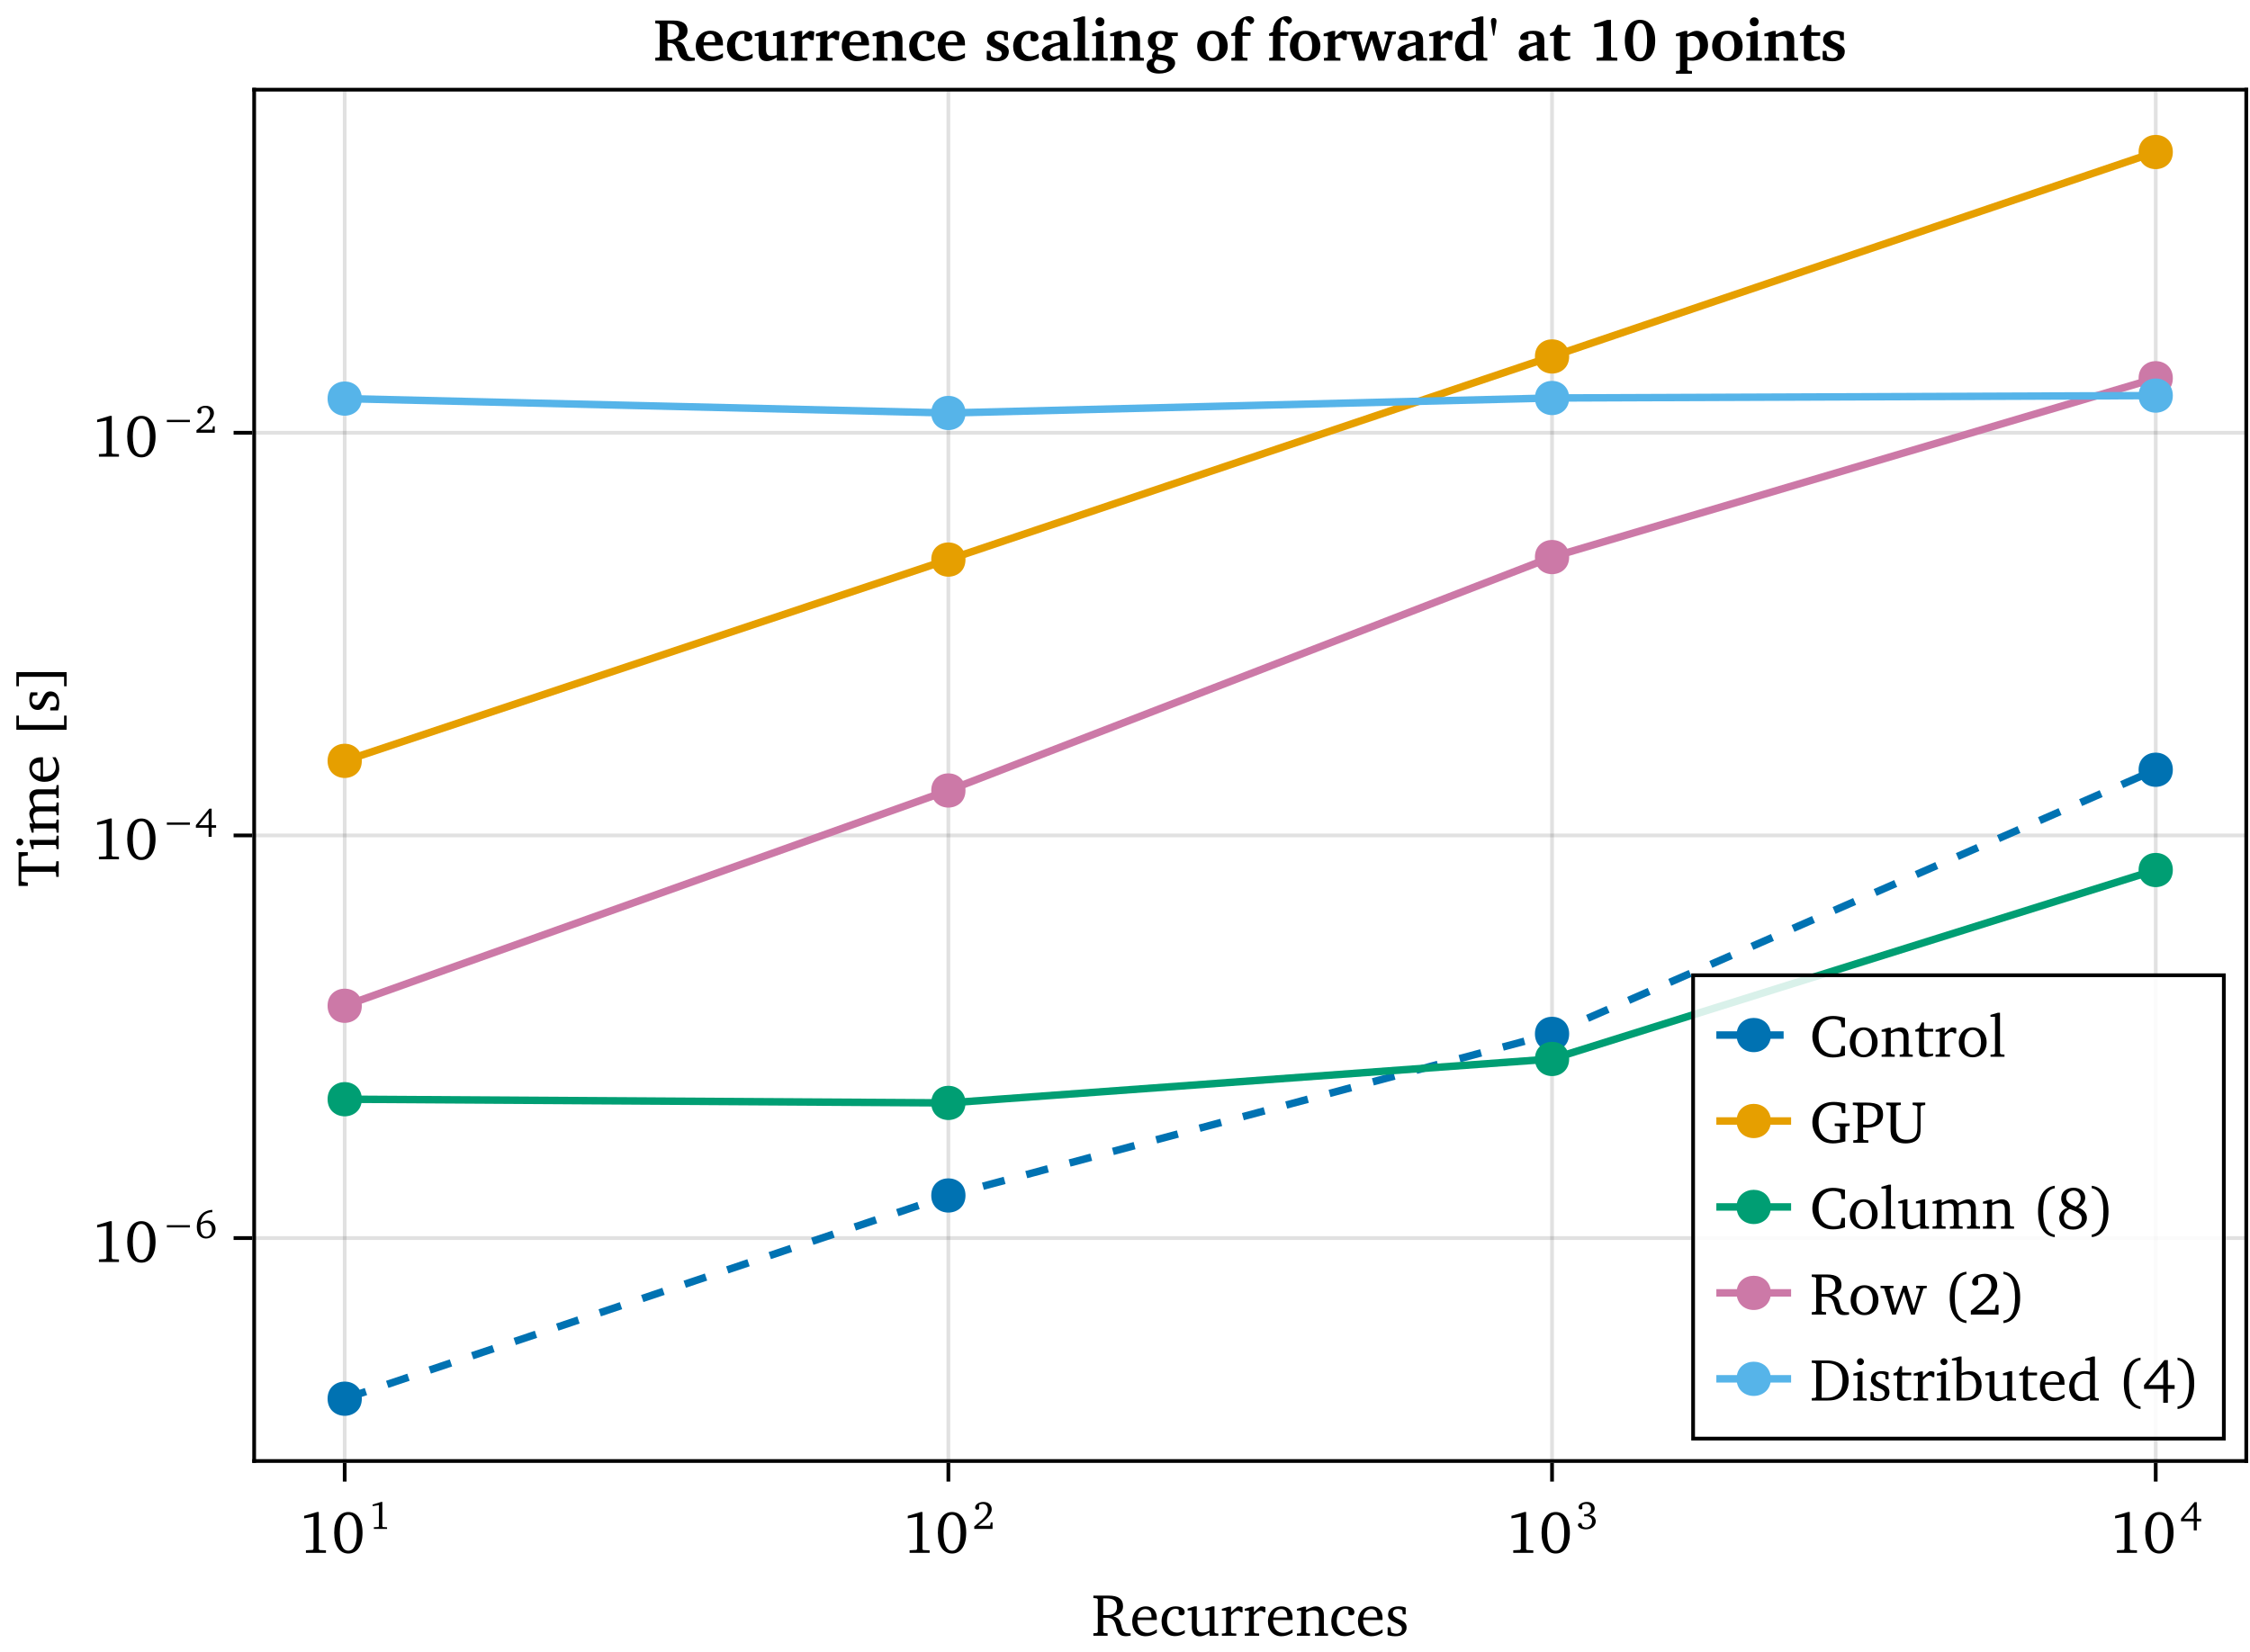 <?xml version="1.0" encoding="UTF-8"?>
<svg xmlns="http://www.w3.org/2000/svg" xmlns:xlink="http://www.w3.org/1999/xlink" width="602" height="442" viewBox="0 0 602 442">
<defs>
<g>
<g id="glyph-0-0-08002eab">
<path d="M 0.531 -10.734 L 0.531 -10.094 L 1.438 -10 L 1.719 -9.781 L 1.719 -0.953 L 1.438 -0.734 L 0.531 -0.656 L 0.531 0 L 4.344 0 L 4.344 -0.656 L 3.422 -0.734 L 3.156 -0.953 L 3.156 -4.766 C 3.438 -4.781 3.719 -4.797 3.953 -4.797 C 5.406 -4.797 6.031 -4.391 6.469 -3.078 C 6.797 -2.047 6.859 -1.016 7.625 -0.344 C 8 -0.016 8.531 0.125 9.25 0.125 C 9.609 0.125 10.016 0.078 10.5 -0.016 L 10.5 -0.625 C 10.453 -0.625 10.406 -0.625 10.359 -0.625 C 9.141 -0.625 8.625 -0.812 8.266 -1.766 C 7.984 -2.516 7.969 -3.391 7.516 -4.125 C 7.203 -4.656 6.656 -4.984 5.875 -5.203 C 7.594 -5.578 8.469 -6.484 8.469 -7.859 C 8.469 -9.828 7.203 -10.734 4.609 -10.734 Z M 3.156 -10 L 3.922 -10 C 5.906 -10 6.859 -9.391 6.859 -7.734 C 6.859 -6.141 5.953 -5.516 4.031 -5.516 C 3.938 -5.516 3.641 -5.516 3.156 -5.531 Z M 3.156 -10 "/>
</g>
<g id="glyph-0-1-08002eab">
<path d="M 7.172 -1.703 C 6.25 -1.094 5.453 -0.766 4.656 -0.766 C 3.047 -0.766 1.969 -1.984 1.969 -4.031 C 1.969 -4.078 1.969 -4.141 1.969 -4.203 L 7.156 -4.203 C 7.172 -4.391 7.172 -4.547 7.172 -4.703 C 7.172 -6.672 6.031 -7.859 4.281 -7.859 C 2.141 -7.859 0.594 -6.203 0.594 -3.797 C 0.594 -1.438 2.047 0.141 4.156 0.141 C 5.172 0.141 6.203 -0.172 7.172 -0.812 Z M 5.75 -4.875 L 2.047 -4.875 C 2.141 -6.234 3.062 -7.141 4.078 -7.141 C 5.156 -7.141 5.75 -6.438 5.75 -5.141 C 5.75 -5.062 5.75 -4.953 5.75 -4.875 Z M 5.75 -4.875 "/>
</g>
<g id="glyph-0-2-08002eab">
<path d="M 2.266 -7.859 L 0.422 -7.266 L 0.422 -6.766 L 1.547 -6.766 L 1.547 -2.281 C 1.547 -0.688 2.312 0.156 3.703 0.156 C 4.484 0.156 5.328 -0.203 6.281 -0.891 L 6.281 0 L 8.656 0 L 8.656 -0.578 L 7.906 -0.656 L 7.609 -0.906 L 7.609 -7.859 L 7.016 -7.859 L 5.156 -7.266 L 5.156 -6.766 L 6.281 -6.766 L 6.281 -1.344 C 5.625 -1.031 5.031 -0.859 4.438 -0.859 C 3.359 -0.859 2.875 -1.406 2.875 -2.562 L 2.875 -7.859 Z M 2.266 -7.859 "/>
</g>
<g id="glyph-0-3-08002eab">
<path d="M 0.484 0 L 4.344 0 L 4.344 -0.578 L 3.219 -0.656 L 2.938 -0.906 L 2.938 -5.484 C 3.594 -6.25 4.156 -6.656 4.688 -6.656 C 5.031 -6.656 5.297 -6.531 5.5 -6.266 L 6.016 -6.266 L 6.016 -7.641 C 5.688 -7.797 5.375 -7.859 5.062 -7.859 C 4.922 -7.859 4.781 -7.859 4.656 -7.828 C 4.078 -7.359 3.5 -6.844 2.938 -6.266 L 2.938 -7.781 L 2.344 -7.781 L 0.484 -7.203 L 0.484 -6.703 L 1.609 -6.703 L 1.609 -0.906 L 1.328 -0.656 L 0.484 -0.578 Z M 0.484 0 "/>
</g>
<g id="glyph-0-4-08002eab">
<path d="M 0.484 0 L 3.984 0 L 3.984 -0.578 L 3.219 -0.656 L 2.938 -0.906 L 2.938 -6.266 C 3.625 -6.625 4.219 -6.797 4.734 -6.797 C 5.922 -6.797 6.359 -6.312 6.359 -5.156 L 6.359 -0.906 L 6.078 -0.656 L 5.312 -0.578 L 5.312 0 L 8.812 0 L 8.812 -0.578 L 7.953 -0.656 L 7.688 -0.906 L 7.688 -5.422 C 7.688 -7.031 6.906 -7.859 5.516 -7.859 C 4.828 -7.859 4.016 -7.484 2.938 -6.891 L 2.938 -7.781 L 2.344 -7.781 L 0.484 -7.203 L 0.484 -6.703 L 1.609 -6.703 L 1.609 -0.906 L 1.344 -0.656 L 0.484 -0.578 Z M 0.484 0 "/>
</g>
<g id="glyph-0-5-08002eab">
<path d="M 5.5 -7.5 C 4.953 -7.75 4.344 -7.859 3.625 -7.859 C 1.812 -7.859 0.797 -7.031 0.797 -5.609 C 0.797 -4.547 1.5 -4.031 2.859 -3.422 C 3.922 -2.938 4.5 -2.656 4.5 -1.828 C 4.5 -1.078 3.922 -0.531 2.984 -0.531 C 2.531 -0.531 2.078 -0.656 1.625 -0.906 L 1.438 -2.266 L 0.672 -2.266 L 0.672 -0.188 C 1.234 0.016 1.938 0.141 2.75 0.141 C 4.641 0.141 5.75 -0.766 5.75 -2.25 C 5.75 -2.844 5.516 -3.328 5.141 -3.625 C 4.609 -4.062 4 -4.281 3.438 -4.562 C 2.547 -4.984 2.078 -5.328 2.078 -6.016 C 2.078 -6.734 2.562 -7.172 3.406 -7.172 C 3.797 -7.172 4.172 -7.062 4.594 -6.828 L 4.719 -5.703 L 5.5 -5.703 Z M 5.5 -7.5 "/>
</g>
<g id="glyph-0-6-08002eab">
<path d="M 4.969 -10.922 L 1.5 -9.891 L 1.5 -9.219 L 4.016 -9.656 L 4.016 -1.062 L 3.828 -0.781 L 1.984 -0.688 L 1.984 0 L 7.344 0 L 7.344 -0.672 L 5.609 -0.75 L 5.422 -0.984 L 5.422 -10.922 Z M 4.969 -10.922 "/>
</g>
<g id="glyph-0-7-08002eab">
<path d="M 4.453 -10.922 C 2.156 -10.922 0.656 -8.906 0.656 -5.375 C 0.656 -1.844 2.156 0.188 4.453 0.188 C 6.734 0.188 8.234 -1.844 8.234 -5.375 C 8.234 -8.906 6.734 -10.922 4.453 -10.922 Z M 4.453 -10.172 C 5.922 -10.172 6.719 -8.547 6.719 -5.375 C 6.719 -2.203 5.922 -0.578 4.453 -0.578 C 2.969 -0.578 2.156 -2.188 2.156 -5.359 C 2.156 -8.547 2.969 -10.172 4.453 -10.172 Z M 4.453 -10.172 "/>
</g>
<g id="glyph-0-8-08002eab">
<path d="M 0.453 0 L 4.188 0 L 4.188 -0.578 L 3.281 -0.656 L 2.984 -0.906 L 2.984 -11.781 L 2.391 -11.781 L 0.438 -11.203 L 0.438 -10.703 L 1.656 -10.703 L 1.656 -0.906 L 1.391 -0.656 L 0.453 -0.578 Z M 0.453 0 "/>
</g>
<g id="glyph-0-9-08002eab">
<path d="M 7.266 -6.781 C 6.891 -7.484 6.281 -7.859 5.5 -7.859 C 4.828 -7.859 4 -7.516 2.938 -6.891 L 2.938 -7.781 L 2.344 -7.781 L 0.484 -7.203 L 0.484 -6.703 L 1.609 -6.703 L 1.609 -0.906 L 1.344 -0.656 L 0.484 -0.578 L 0.484 0 L 3.984 0 L 3.984 -0.578 L 3.219 -0.656 L 2.938 -0.906 L 2.938 -6.266 C 3.641 -6.625 4.234 -6.797 4.766 -6.797 C 5.734 -6.797 6.172 -6.266 6.172 -5.156 L 6.172 -0.906 L 5.906 -0.656 L 5.141 -0.578 L 5.141 0 L 8.547 0 L 8.547 -0.578 L 7.797 -0.656 L 7.5 -0.906 L 7.5 -6.266 C 8.188 -6.609 8.797 -6.797 9.312 -6.797 C 10.297 -6.797 10.75 -6.266 10.75 -5.156 L 10.75 -0.906 L 10.469 -0.656 L 9.719 -0.578 L 9.719 0 L 13.203 0 L 13.203 -0.578 L 12.359 -0.656 L 12.078 -0.906 L 12.078 -5.422 C 12.078 -7.016 11.281 -7.859 10.016 -7.859 C 9.375 -7.859 8.469 -7.484 7.266 -6.781 Z M 7.266 -6.781 "/>
</g>
<g id="glyph-0-10-08002eab">
</g>
<g id="glyph-0-11-08002eab">
<path d="M 6.172 -11.484 C 3.328 -11.141 1.703 -8.719 1.703 -4.562 C 1.703 -0.469 3.391 1.953 6.172 2.266 L 6.172 1.594 C 4.031 1.234 3.062 -0.781 3.062 -4.547 C 3.062 -8.391 3.984 -10.438 6.172 -10.812 Z M 6.172 -11.484 "/>
</g>
<g id="glyph-0-12-08002eab">
<path d="M 5.141 -5.906 C 3.391 -6.531 2.547 -7.25 2.547 -8.297 C 2.547 -9.359 3.375 -10.188 4.484 -10.188 C 5.641 -10.188 6.422 -9.391 6.422 -8.109 C 6.422 -7.266 5.969 -6.453 5.141 -5.906 Z M 5.812 -5.609 C 6.984 -6.234 7.641 -7.219 7.641 -8.266 C 7.641 -9.828 6.453 -10.953 4.531 -10.953 C 2.547 -10.953 1.219 -9.766 1.219 -8.062 C 1.219 -6.906 1.797 -6.062 2.891 -5.594 C 1.438 -5.047 0.703 -4.094 0.703 -2.828 C 0.703 -1.031 2.094 0.25 4.406 0.25 C 6.625 0.25 8.094 -1.172 8.094 -2.859 C 8.094 -4.109 7.312 -5.094 5.812 -5.609 Z M 3.5 -5.266 C 5.641 -4.469 6.719 -3.969 6.719 -2.703 C 6.719 -1.438 5.828 -0.578 4.453 -0.578 C 2.906 -0.578 1.938 -1.516 1.938 -2.922 C 1.938 -4 2.422 -4.688 3.5 -5.266 Z M 3.5 -5.266 "/>
</g>
<g id="glyph-0-13-08002eab">
<path d="M 0.5 -11.484 L 0.5 -10.812 C 2.688 -10.438 3.609 -8.391 3.609 -4.547 C 3.609 -0.781 2.641 1.234 0.5 1.594 L 0.5 2.266 C 3.281 1.953 4.969 -0.469 4.969 -4.562 C 4.969 -8.719 3.344 -11.141 0.5 -11.484 Z M 0.5 -11.484 "/>
</g>
<g id="glyph-0-14-08002eab">
<path d="M -0.031 -7.703 L -0.031 -7.109 L 0.938 -7.016 L 3.078 0 L 4.062 0 L 6.219 -6.062 L 8.156 0 L 9.156 0 L 11.438 -6.969 L 12.344 -7.109 L 12.344 -7.703 L 9.5 -7.703 L 9.5 -7.109 L 10.375 -7.047 L 10.5 -6.781 L 8.859 -1.578 L 6.969 -7.703 L 6 -7.703 L 3.859 -1.578 L 2.406 -6.781 L 2.594 -7.047 L 3.438 -7.109 L 3.438 -7.703 Z M -0.031 -7.703 "/>
</g>
<g id="glyph-0-15-08002eab">
<path d="M 2.25 -1.266 C 5.797 -4.078 7.734 -5.891 7.734 -7.906 C 7.734 -9.719 6.469 -10.922 4.406 -10.922 C 2.422 -10.922 1.016 -9.797 1.016 -8.672 C 1.016 -8.125 1.344 -7.781 1.906 -7.781 C 2.156 -7.781 2.406 -7.859 2.625 -8.016 L 2.625 -9.734 C 3.109 -10 3.562 -10.109 4.047 -10.109 C 5.375 -10.109 6.172 -9.219 6.172 -7.703 C 6.172 -5.594 4.172 -3.859 0.672 -1.016 L 0.672 0 L 8.078 0 L 8.078 -2.625 L 7.359 -2.625 L 7.078 -1.266 Z M 2.25 -1.266 "/>
</g>
<g id="glyph-0-16-08002eab">
<path d="M 4.484 -10.734 L 0.531 -10.734 L 0.531 -10.094 L 1.438 -10 L 1.719 -9.781 L 1.719 -0.953 L 1.438 -0.734 L 0.531 -0.656 L 0.531 0 L 4.484 0 C 6.078 0 7.297 -0.172 8.391 -0.984 C 9.703 -1.984 10.391 -3.469 10.391 -5.375 C 10.391 -8.734 8.266 -10.734 4.484 -10.734 Z M 3.156 -10 L 4.422 -10 C 7.344 -10 8.766 -8.5 8.766 -5.375 C 8.766 -2.266 7.344 -0.734 4.422 -0.734 L 3.156 -0.734 Z M 3.156 -10 "/>
</g>
<g id="glyph-0-17-08002eab">
<path d="M 2.469 -11.328 C 1.953 -11.328 1.531 -10.922 1.531 -10.406 C 1.531 -9.891 1.953 -9.484 2.469 -9.484 C 2.969 -9.484 3.391 -9.891 3.391 -10.406 C 3.391 -10.906 2.969 -11.328 2.469 -11.328 Z M 2.406 -7.781 L 0.562 -7.203 L 0.562 -6.703 L 1.688 -6.703 L 1.688 -0.906 L 1.406 -0.656 L 0.562 -0.578 L 0.562 0 L 4.156 0 L 4.156 -0.578 L 3.297 -0.656 L 3.016 -0.906 L 3.016 -7.781 Z M 2.406 -7.781 "/>
</g>
<g id="glyph-0-18-08002eab">
<path d="M 1.406 -6.734 L 1.406 -1.562 C 1.406 -0.438 1.75 0.047 3.078 0.047 C 3.703 0.047 4.422 -0.062 5.172 -0.297 L 5.172 -0.891 C 4.797 -0.812 4.438 -0.766 4.062 -0.766 C 2.938 -0.766 2.734 -1.297 2.734 -2.516 L 2.734 -6.734 L 5.172 -6.734 L 5.172 -7.484 L 2.734 -7.484 L 2.734 -9.188 L 2.141 -9.188 L 1.453 -7.703 L 0.406 -7.234 L 0.406 -6.734 Z M 1.406 -6.734 "/>
</g>
<g id="glyph-0-19-08002eab">
<path d="M 2.094 -11.781 L 0.125 -11.203 L 0.125 -10.703 L 1.375 -10.703 L 1.375 0 L 3.422 0 C 6.484 0 8.062 -1.453 8.062 -4.203 C 8.062 -6.391 6.781 -7.859 4.891 -7.859 C 4.188 -7.859 3.469 -7.656 2.703 -7.297 L 2.703 -11.781 Z M 2.703 -0.734 L 2.703 -6.75 C 3.234 -6.906 3.719 -7.016 4.109 -7.016 C 5.719 -7.016 6.625 -5.906 6.625 -3.906 C 6.625 -1.703 5.656 -0.719 3.578 -0.719 C 3.5 -0.719 3.203 -0.719 2.703 -0.734 Z M 2.703 -0.734 "/>
</g>
<g id="glyph-0-20-08002eab">
<path d="M 6.125 -10.703 L 6.125 -7.703 C 5.625 -7.812 5.156 -7.875 4.703 -7.875 C 2.266 -7.875 0.578 -6.156 0.578 -3.594 C 0.578 -1.359 1.922 0.141 3.656 0.141 C 4.547 0.141 5.312 -0.172 6.125 -0.828 L 6.125 0 L 8.5 0 L 8.5 -0.578 L 7.734 -0.656 L 7.453 -0.906 L 7.453 -11.781 L 6.844 -11.781 L 4.891 -11.203 L 4.891 -10.703 Z M 6.125 -1.422 C 5.531 -1.062 4.953 -0.859 4.391 -0.859 C 2.938 -0.859 1.984 -2 1.984 -3.875 C 1.984 -5.875 3.109 -7.172 4.719 -7.172 C 5.109 -7.172 5.578 -7.078 6.125 -6.906 Z M 6.125 -1.422 "/>
</g>
<g id="glyph-0-21-08002eab">
<path d="M 5.891 -10.828 L 0.438 -4.141 L 0.438 -3.109 L 5.578 -3.109 L 5.578 0.594 L 6.812 0.594 L 6.812 -3.109 L 8.625 -3.109 L 8.625 -4.141 L 6.812 -4.141 L 6.812 -10.828 Z M 5.578 -9.094 L 5.578 -4.141 L 1.625 -4.141 Z M 5.578 -9.094 "/>
</g>
<g id="glyph-1-0-08002eab">
<path d="M 6.797 -0.672 L 6.797 -1.5 C 6.125 -1.062 5.469 -0.828 4.766 -0.828 C 3.109 -0.828 2.047 -2 2.047 -3.969 C 2.047 -5.984 3.031 -7.219 4.406 -7.219 C 4.672 -7.219 4.922 -7.141 5.172 -6.984 L 5.172 -5.688 C 5.406 -5.516 5.641 -5.438 5.891 -5.438 C 6.438 -5.438 6.781 -5.781 6.781 -6.281 C 6.781 -7.219 5.922 -7.859 4.391 -7.859 C 2.141 -7.859 0.594 -6.234 0.594 -3.859 C 0.594 -1.484 2.016 0.109 4.188 0.109 C 5.062 0.109 5.922 -0.156 6.797 -0.672 Z M 6.797 -0.672 "/>
</g>
<g id="glyph-1-1-08002eab">
<path d="M 7.172 -1.703 C 6.25 -1.094 5.453 -0.766 4.656 -0.766 C 3.047 -0.766 1.969 -1.984 1.969 -4.031 C 1.969 -4.078 1.969 -4.141 1.969 -4.203 L 7.156 -4.203 C 7.172 -4.391 7.172 -4.547 7.172 -4.703 C 7.172 -6.672 6.031 -7.859 4.281 -7.859 C 2.141 -7.859 0.594 -6.203 0.594 -3.797 C 0.594 -1.438 2.047 0.141 4.156 0.141 C 5.172 0.141 6.203 -0.172 7.172 -0.812 Z M 5.75 -4.875 L 2.047 -4.875 C 2.141 -6.234 3.062 -7.141 4.078 -7.141 C 5.156 -7.141 5.75 -6.438 5.75 -5.141 C 5.75 -5.062 5.75 -4.953 5.75 -4.875 Z M 5.75 -4.875 "/>
</g>
<g id="glyph-1-2-08002eab">
<path d="M 9.406 -0.375 L 9.406 -2.891 L 8.516 -2.891 L 8.156 -1.125 L 7.906 -0.859 C 7.422 -0.719 6.953 -0.656 6.516 -0.656 C 3.922 -0.656 2.344 -2.453 2.344 -5.484 C 2.344 -8.359 3.891 -10.078 6.266 -10.078 C 6.891 -10.078 7.469 -9.938 8.062 -9.656 L 8.266 -9.375 L 8.516 -7.922 L 9.406 -7.922 L 9.406 -10.391 C 8.234 -10.75 7.188 -10.922 6.234 -10.922 C 2.906 -10.922 0.688 -8.703 0.688 -5.375 C 0.688 -3.281 1.75 -1.422 3.453 -0.453 C 4.188 -0.031 5.125 0.188 6.172 0.188 C 7.25 0.188 8.359 0 9.406 -0.375 Z M 9.406 -0.375 "/>
</g>
<g id="glyph-1-3-08002eab">
<path d="M 4.297 -7.859 C 2.141 -7.859 0.594 -6.234 0.594 -3.859 C 0.594 -1.484 2.156 0.141 4.297 0.141 C 6.453 0.141 8.031 -1.484 8.031 -3.859 C 8.031 -6.219 6.469 -7.859 4.297 -7.859 Z M 4.297 -7.172 C 5.594 -7.172 6.531 -5.922 6.531 -3.859 C 6.531 -1.781 5.594 -0.547 4.297 -0.547 C 3.031 -0.547 2.094 -1.797 2.094 -3.859 C 2.094 -5.938 3.016 -7.172 4.297 -7.172 Z M 4.297 -7.172 "/>
</g>
<g id="glyph-2-0-08002eab">
<path d="M 6.797 -0.672 L 6.797 -1.5 C 6.125 -1.062 5.469 -0.828 4.766 -0.828 C 3.109 -0.828 2.047 -2 2.047 -3.969 C 2.047 -5.984 3.031 -7.219 4.406 -7.219 C 4.672 -7.219 4.922 -7.141 5.172 -6.984 L 5.172 -5.688 C 5.406 -5.516 5.641 -5.438 5.891 -5.438 C 6.438 -5.438 6.781 -5.781 6.781 -6.281 C 6.781 -7.219 5.922 -7.859 4.391 -7.859 C 2.141 -7.859 0.594 -6.234 0.594 -3.859 C 0.594 -1.484 2.016 0.109 4.188 0.109 C 5.062 0.109 5.922 -0.156 6.797 -0.672 Z M 6.797 -0.672 "/>
</g>
<g id="glyph-2-1-08002eab">
<path d="M 4.453 -10.922 C 2.156 -10.922 0.656 -8.906 0.656 -5.375 C 0.656 -1.844 2.156 0.188 4.453 0.188 C 6.734 0.188 8.234 -1.844 8.234 -5.375 C 8.234 -8.906 6.734 -10.922 4.453 -10.922 Z M 4.453 -10.172 C 5.922 -10.172 6.719 -8.547 6.719 -5.375 C 6.719 -2.203 5.922 -0.578 4.453 -0.578 C 2.969 -0.578 2.156 -2.188 2.156 -5.359 C 2.156 -8.547 2.969 -10.172 4.453 -10.172 Z M 4.453 -10.172 "/>
</g>
<g id="glyph-2-2-08002eab">
<path d="M 4.297 -7.859 C 2.141 -7.859 0.594 -6.234 0.594 -3.859 C 0.594 -1.484 2.156 0.141 4.297 0.141 C 6.453 0.141 8.031 -1.484 8.031 -3.859 C 8.031 -6.219 6.469 -7.859 4.297 -7.859 Z M 4.297 -7.172 C 5.594 -7.172 6.531 -5.922 6.531 -3.859 C 6.531 -1.781 5.594 -0.547 4.297 -0.547 C 3.031 -0.547 2.094 -1.797 2.094 -3.859 C 2.094 -5.938 3.016 -7.172 4.297 -7.172 Z M 4.297 -7.172 "/>
</g>
<g id="glyph-3-0-08002eab">
<path d="M 4.969 -10.922 L 1.5 -9.891 L 1.5 -9.219 L 4.016 -9.656 L 4.016 -1.062 L 3.828 -0.781 L 1.984 -0.688 L 1.984 0 L 7.344 0 L 7.344 -0.672 L 5.609 -0.75 L 5.422 -0.984 L 5.422 -10.922 Z M 4.969 -10.922 "/>
</g>
<g id="glyph-3-1-08002eab">
<path d="M 4.453 -10.922 C 2.156 -10.922 0.656 -8.906 0.656 -5.375 C 0.656 -1.844 2.156 0.188 4.453 0.188 C 6.734 0.188 8.234 -1.844 8.234 -5.375 C 8.234 -8.906 6.734 -10.922 4.453 -10.922 Z M 4.453 -10.172 C 5.922 -10.172 6.719 -8.547 6.719 -5.375 C 6.719 -2.203 5.922 -0.578 4.453 -0.578 C 2.969 -0.578 2.156 -2.188 2.156 -5.359 C 2.156 -8.547 2.969 -10.172 4.453 -10.172 Z M 4.453 -10.172 "/>
</g>
<g id="glyph-4-0-08002eab">
<path d="M 3.281 -7.219 L 1 -6.531 L 1 -6.078 L 2.656 -6.375 L 2.656 -0.703 L 2.531 -0.516 L 1.312 -0.453 L 1.312 0 L 4.844 0 L 4.844 -0.438 L 3.703 -0.5 L 3.578 -0.656 L 3.578 -7.219 Z M 3.281 -7.219 "/>
</g>
<g id="glyph-5-0-08002eab">
<path d="M 1.484 -0.828 C 3.828 -2.688 5.109 -3.891 5.109 -5.219 C 5.109 -6.406 4.266 -7.219 2.906 -7.219 C 1.594 -7.219 0.672 -6.469 0.672 -5.719 C 0.672 -5.359 0.891 -5.141 1.25 -5.141 C 1.422 -5.141 1.578 -5.188 1.734 -5.297 L 1.734 -6.422 C 2.047 -6.594 2.359 -6.672 2.672 -6.672 C 3.547 -6.672 4.078 -6.078 4.078 -5.078 C 4.078 -3.703 2.75 -2.547 0.438 -0.672 L 0.438 0 L 5.328 0 L 5.328 -1.734 L 4.859 -1.734 L 4.672 -0.828 Z M 1.484 -0.828 "/>
</g>
<g id="glyph-5-1-08002eab">
<path d="M 3.891 -7.156 L 0.281 -2.734 L 0.281 -2.047 L 3.688 -2.047 L 3.688 0.391 L 4.5 0.391 L 4.5 -2.047 L 5.688 -2.047 L 5.688 -2.734 L 4.5 -2.734 L 4.5 -7.156 Z M 3.688 -6 L 3.688 -2.734 L 1.078 -2.734 Z M 3.688 -6 "/>
</g>
<g id="glyph-6-0-08002eab">
<path d="M 3.344 -3.734 C 4.391 -4.031 4.922 -4.625 4.922 -5.438 C 4.922 -6.5 4.109 -7.219 2.844 -7.219 C 1.516 -7.219 0.609 -6.5 0.609 -5.812 C 0.609 -5.469 0.844 -5.234 1.188 -5.234 C 1.359 -5.234 1.484 -5.281 1.609 -5.375 L 1.609 -6.375 C 1.922 -6.578 2.25 -6.672 2.625 -6.672 C 3.438 -6.672 3.953 -6.141 3.953 -5.297 C 3.953 -4.453 3.391 -3.938 2.328 -3.938 C 2.25 -3.938 2.172 -3.953 2.109 -3.953 L 2.109 -3.328 C 2.297 -3.359 2.5 -3.375 2.656 -3.375 C 3.672 -3.375 4.219 -2.891 4.219 -2.047 C 4.219 -1.109 3.531 -0.375 2.562 -0.375 C 2.25 -0.375 1.953 -0.469 1.672 -0.641 L 1.344 -1.531 C 1.219 -1.578 1.125 -1.578 1.031 -1.578 C 0.688 -1.578 0.438 -1.359 0.438 -1.047 C 0.438 -0.5 1.266 0.109 2.531 0.109 C 4.156 0.109 5.203 -0.844 5.203 -2.031 C 5.203 -2.984 4.516 -3.641 3.344 -3.734 Z M 3.344 -3.734 "/>
</g>
<g id="glyph-7-0-08002eab">
<path d="M -10.734 -0.25 L -8.266 -0.25 L -8.266 -1.141 L -9.766 -1.359 L -10 -1.578 L -10 -4.047 L -0.953 -4.047 L -0.734 -3.766 L -0.656 -2.688 L 0 -2.688 L 0 -6.859 L -0.656 -6.859 L -0.734 -5.797 L -0.953 -5.5 L -10 -5.5 L -10 -7.969 L -9.766 -8.188 L -8.266 -8.422 L -8.266 -9.297 L -10.734 -9.297 Z M -10.734 -0.25 "/>
</g>
<g id="glyph-8-0-08002eab">
<path d="M -11.328 -2.469 C -11.328 -1.953 -10.922 -1.531 -10.406 -1.531 C -9.891 -1.531 -9.484 -1.953 -9.484 -2.469 C -9.484 -2.969 -9.891 -3.391 -10.406 -3.391 C -10.906 -3.391 -11.328 -2.969 -11.328 -2.469 Z M -7.781 -2.406 L -7.203 -0.562 L -6.703 -0.562 L -6.703 -1.688 L -0.906 -1.688 L -0.656 -1.406 L -0.578 -0.562 L 0 -0.562 L 0 -4.156 L -0.578 -4.156 L -0.656 -3.297 L -0.906 -3.016 L -7.781 -3.016 Z M -7.781 -2.406 "/>
</g>
<g id="glyph-9-0-08002eab">
<path d="M -6.781 -7.266 C -7.484 -6.891 -7.859 -6.281 -7.859 -5.5 C -7.859 -4.828 -7.516 -4 -6.891 -2.938 L -7.781 -2.938 L -7.781 -2.344 L -7.203 -0.484 L -6.703 -0.484 L -6.703 -1.609 L -0.906 -1.609 L -0.656 -1.344 L -0.578 -0.484 L 0 -0.484 L 0 -3.984 L -0.578 -3.984 L -0.656 -3.219 L -0.906 -2.938 L -6.266 -2.938 C -6.625 -3.641 -6.797 -4.234 -6.797 -4.766 C -6.797 -5.734 -6.266 -6.172 -5.156 -6.172 L -0.906 -6.172 L -0.656 -5.906 L -0.578 -5.141 L 0 -5.141 L 0 -8.547 L -0.578 -8.547 L -0.656 -7.797 L -0.906 -7.5 L -6.266 -7.5 C -6.609 -8.188 -6.797 -8.797 -6.797 -9.312 C -6.797 -10.297 -6.266 -10.75 -5.156 -10.75 L -0.906 -10.75 L -0.656 -10.469 L -0.578 -9.719 L 0 -9.719 L 0 -13.203 L -0.578 -13.203 L -0.656 -12.359 L -0.906 -12.078 L -5.422 -12.078 C -7.016 -12.078 -7.859 -11.281 -7.859 -10.016 C -7.859 -9.375 -7.484 -8.469 -6.781 -7.266 Z M -6.781 -7.266 "/>
</g>
<g id="glyph-10-0-08002eab">
<path d="M -1.703 -7.172 C -1.094 -6.25 -0.766 -5.453 -0.766 -4.656 C -0.766 -3.047 -1.984 -1.969 -4.031 -1.969 C -4.078 -1.969 -4.141 -1.969 -4.203 -1.969 L -4.203 -7.156 C -4.391 -7.172 -4.547 -7.172 -4.703 -7.172 C -6.672 -7.172 -7.859 -6.031 -7.859 -4.281 C -7.859 -2.141 -6.203 -0.594 -3.797 -0.594 C -1.438 -0.594 0.141 -2.047 0.141 -4.156 C 0.141 -5.172 -0.172 -6.203 -0.812 -7.172 Z M -4.875 -5.75 L -4.875 -2.047 C -6.234 -2.141 -7.141 -3.062 -7.141 -4.078 C -7.141 -5.156 -6.438 -5.75 -5.141 -5.75 C -5.062 -5.75 -4.953 -5.75 -4.875 -5.75 Z M -4.875 -5.75 "/>
</g>
<g id="glyph-11-0-08002eab">
</g>
<g id="glyph-12-0-08002eab">
<path d="M -11.328 -2.219 L 2.109 -2.219 L 2.109 -6.016 L 1.438 -6.016 L 1.438 -3.484 L -10.641 -3.484 L -10.641 -6.016 L -11.328 -6.016 Z M -11.328 -2.219 "/>
</g>
<g id="glyph-13-0-08002eab">
<path d="M -7.5 -5.5 C -7.75 -4.953 -7.859 -4.344 -7.859 -3.625 C -7.859 -1.812 -7.031 -0.797 -5.609 -0.797 C -4.547 -0.797 -4.031 -1.5 -3.422 -2.859 C -2.938 -3.922 -2.656 -4.5 -1.828 -4.5 C -1.078 -4.5 -0.531 -3.922 -0.531 -2.984 C -0.531 -2.531 -0.656 -2.078 -0.906 -1.625 L -2.266 -1.438 L -2.266 -0.672 L -0.188 -0.672 C 0.016 -1.234 0.141 -1.938 0.141 -2.75 C 0.141 -4.641 -0.766 -5.75 -2.25 -5.75 C -2.844 -5.75 -3.328 -5.516 -3.625 -5.141 C -4.062 -4.609 -4.281 -4 -4.562 -3.438 C -4.984 -2.547 -5.328 -2.078 -6.016 -2.078 C -6.734 -2.078 -7.172 -2.562 -7.172 -3.406 C -7.172 -3.797 -7.062 -4.172 -6.828 -4.594 L -5.703 -4.719 L -5.703 -5.5 Z M -7.5 -5.5 "/>
</g>
<g id="glyph-14-0-08002eab">
<path d="M -11.328 -0.734 L -10.641 -0.734 L -10.641 -3.266 L 1.438 -3.266 L 1.438 -0.734 L 2.125 -0.734 L 2.125 -4.516 L -11.328 -4.516 Z M -11.328 -0.734 "/>
</g>
<g id="glyph-15-0-08002eab">
<path d="M 4.969 -10.922 L 1.5 -9.891 L 1.5 -9.219 L 4.016 -9.656 L 4.016 -1.062 L 3.828 -0.781 L 1.984 -0.688 L 1.984 0 L 7.344 0 L 7.344 -0.672 L 5.609 -0.75 L 5.422 -0.984 L 5.422 -10.922 Z M 4.969 -10.922 "/>
</g>
<g id="glyph-15-1-08002eab">
<path d="M 4.453 -10.922 C 2.156 -10.922 0.656 -8.906 0.656 -5.375 C 0.656 -1.844 2.156 0.188 4.453 0.188 C 6.734 0.188 8.234 -1.844 8.234 -5.375 C 8.234 -8.906 6.734 -10.922 4.453 -10.922 Z M 4.453 -10.172 C 5.922 -10.172 6.719 -8.547 6.719 -5.375 C 6.719 -2.203 5.922 -0.578 4.453 -0.578 C 2.969 -0.578 2.156 -2.188 2.156 -5.359 C 2.156 -8.547 2.969 -10.172 4.453 -10.172 Z M 4.453 -10.172 "/>
</g>
<g id="glyph-16-0-08002eab">
<path d="M 1.312 -3.453 L 1.312 -2.844 L 7.484 -2.844 L 7.484 -3.453 Z M 1.312 -3.453 "/>
</g>
<g id="glyph-16-1-08002eab">
<path d="M 4.672 -7.547 C 2.094 -7.375 0.531 -5.625 0.531 -2.922 C 0.531 -1.031 1.562 0.125 2.984 0.125 C 4.438 0.125 5.547 -0.969 5.547 -2.391 C 5.547 -3.734 4.609 -4.703 3.344 -4.703 C 2.719 -4.703 2.109 -4.484 1.547 -4.062 C 1.875 -5.938 2.953 -6.922 4.641 -6.922 C 4.656 -6.922 4.672 -6.922 4.672 -6.922 Z M 1.531 -3.594 C 1.969 -3.906 2.484 -4.062 3.062 -4.062 C 3.953 -4.062 4.578 -3.391 4.578 -2.297 C 4.578 -1.188 3.953 -0.375 3.078 -0.375 C 2.078 -0.375 1.516 -1.266 1.516 -2.953 C 1.516 -3.141 1.516 -3.375 1.531 -3.594 Z M 1.531 -3.594 "/>
</g>
<g id="glyph-17-0-08002eab">
<path d="M 4.969 -10.922 L 1.5 -9.891 L 1.5 -9.219 L 4.016 -9.656 L 4.016 -1.062 L 3.828 -0.781 L 1.984 -0.688 L 1.984 0 L 7.344 0 L 7.344 -0.672 L 5.609 -0.75 L 5.422 -0.984 L 5.422 -10.922 Z M 4.969 -10.922 "/>
</g>
<g id="glyph-17-1-08002eab">
<path d="M 4.453 -10.922 C 2.156 -10.922 0.656 -8.906 0.656 -5.375 C 0.656 -1.844 2.156 0.188 4.453 0.188 C 6.734 0.188 8.234 -1.844 8.234 -5.375 C 8.234 -8.906 6.734 -10.922 4.453 -10.922 Z M 4.453 -10.172 C 5.922 -10.172 6.719 -8.547 6.719 -5.375 C 6.719 -2.203 5.922 -0.578 4.453 -0.578 C 2.969 -0.578 2.156 -2.188 2.156 -5.359 C 2.156 -8.547 2.969 -10.172 4.453 -10.172 Z M 4.453 -10.172 "/>
</g>
<g id="glyph-18-0-08002eab">
<path d="M 1.312 -3.453 L 1.312 -2.844 L 7.484 -2.844 L 7.484 -3.453 Z M 1.312 -3.453 "/>
</g>
<g id="glyph-18-1-08002eab">
<path d="M 3.891 -7.156 L 0.281 -2.734 L 0.281 -2.047 L 3.688 -2.047 L 3.688 0.391 L 4.5 0.391 L 4.5 -2.047 L 5.688 -2.047 L 5.688 -2.734 L 4.5 -2.734 L 4.5 -7.156 Z M 3.688 -6 L 3.688 -2.734 L 1.078 -2.734 Z M 3.688 -6 "/>
</g>
<g id="glyph-18-2-08002eab">
<path d="M 1.484 -0.828 C 3.828 -2.688 5.109 -3.891 5.109 -5.219 C 5.109 -6.406 4.266 -7.219 2.906 -7.219 C 1.594 -7.219 0.672 -6.469 0.672 -5.719 C 0.672 -5.359 0.891 -5.141 1.25 -5.141 C 1.422 -5.141 1.578 -5.188 1.734 -5.297 L 1.734 -6.422 C 2.047 -6.594 2.359 -6.672 2.672 -6.672 C 3.547 -6.672 4.078 -6.078 4.078 -5.078 C 4.078 -3.703 2.75 -2.547 0.438 -0.672 L 0.438 0 L 5.328 0 L 5.328 -1.734 L 4.859 -1.734 L 4.672 -0.828 Z M 1.484 -0.828 "/>
</g>
<g id="glyph-19-0-08002eab">
<path d="M 4.969 -10.922 L 1.5 -9.891 L 1.5 -9.219 L 4.016 -9.656 L 4.016 -1.062 L 3.828 -0.781 L 1.984 -0.688 L 1.984 0 L 7.344 0 L 7.344 -0.672 L 5.609 -0.75 L 5.422 -0.984 L 5.422 -10.922 Z M 4.969 -10.922 "/>
</g>
<g id="glyph-19-1-08002eab">
<path d="M 4.453 -10.922 C 2.156 -10.922 0.656 -8.906 0.656 -5.375 C 0.656 -1.844 2.156 0.188 4.453 0.188 C 6.734 0.188 8.234 -1.844 8.234 -5.375 C 8.234 -8.906 6.734 -10.922 4.453 -10.922 Z M 4.453 -10.172 C 5.922 -10.172 6.719 -8.547 6.719 -5.375 C 6.719 -2.203 5.922 -0.578 4.453 -0.578 C 2.969 -0.578 2.156 -2.188 2.156 -5.359 C 2.156 -8.547 2.969 -10.172 4.453 -10.172 Z M 4.453 -10.172 "/>
</g>
<g id="glyph-20-0-08002eab">
<path d="M 0.5 -10.734 L 0.5 -9.953 L 1.438 -9.875 L 1.703 -9.641 L 1.703 -1.125 L 1.438 -0.859 L 0.5 -0.781 L 0.5 0 L 5.016 0 L 5.016 -0.781 L 4.031 -0.859 L 3.781 -1.125 L 3.781 -4.719 C 3.875 -4.719 3.969 -4.719 4.047 -4.719 C 5.656 -4.719 6.078 -4.031 6.578 -2.516 C 6.828 -1.75 6.969 -1.031 7.812 -0.391 C 8.188 -0.078 8.781 0.109 9.469 0.109 C 9.969 0.109 10.516 0.062 11.078 -0.016 L 11.078 -0.781 C 10.984 -0.781 10.922 -0.781 10.859 -0.781 C 9.797 -0.781 9.312 -1.031 8.969 -1.906 C 8.672 -2.703 8.547 -3.562 8.047 -4.266 C 7.688 -4.781 7.141 -5.094 6.375 -5.266 C 8.172 -5.594 9.125 -6.531 9.125 -8 C 9.125 -9.781 7.844 -10.734 5.359 -10.734 Z M 3.781 -9.828 L 4.516 -9.828 C 6.062 -9.828 6.875 -9.094 6.875 -7.781 C 6.875 -6.297 6.062 -5.625 4.359 -5.625 C 4.172 -5.625 3.984 -5.625 3.781 -5.641 Z M 3.781 -9.828 "/>
</g>
<g id="glyph-20-1-08002eab">
<path d="M 2.625 -7.984 L 0.375 -7.219 L 0.375 -6.594 L 1.406 -6.594 L 1.406 -2.594 C 1.406 -0.75 2.109 0.141 3.594 0.141 C 4.453 0.141 5.281 -0.219 6.281 -0.875 L 6.281 0 L 9.312 0 L 9.312 -0.719 L 8.484 -0.781 L 8.25 -1.031 L 8.25 -7.984 L 7.516 -7.984 L 5.25 -7.219 L 5.25 -6.594 L 6.281 -6.594 L 6.281 -1.484 C 5.766 -1.328 5.312 -1.234 4.906 -1.234 C 3.812 -1.234 3.391 -1.781 3.391 -3.031 L 3.391 -7.984 Z M 2.625 -7.984 "/>
</g>
<g id="glyph-20-2-08002eab">
<path d="M 0.469 0 L 4.875 0 L 4.875 -0.719 L 3.75 -0.781 L 3.5 -1.031 L 3.5 -5.609 C 4 -5.922 4.391 -6.062 4.641 -6.062 C 5.109 -6.062 5.438 -5.891 5.688 -5.484 L 6.516 -5.484 L 6.719 -7.703 C 6.375 -7.875 6.016 -7.969 5.656 -7.969 C 5.547 -7.969 5.422 -7.953 5.312 -7.938 C 4.656 -7.469 4.016 -6.922 3.438 -6.297 L 3.5 -7.938 L 2.734 -7.938 L 0.391 -7.188 L 0.391 -6.547 L 1.531 -6.547 L 1.531 -1.031 L 1.312 -0.781 L 0.469 -0.719 Z M 0.469 0 "/>
</g>
<g id="glyph-20-3-08002eab">
<path d="M 7.859 -1.984 C 6.922 -1.391 6.062 -1.109 5.219 -1.109 C 3.625 -1.109 2.641 -2.188 2.641 -4.031 C 2.641 -4.047 2.641 -4.062 2.641 -4.078 L 7.875 -4.078 C 7.875 -4.172 7.875 -4.281 7.875 -4.391 C 7.875 -6.688 6.641 -8 4.547 -8 C 2.234 -8 0.594 -6.312 0.594 -3.875 C 0.594 -1.453 2.156 0.141 4.547 0.141 C 5.656 0.141 6.781 -0.172 7.859 -0.797 Z M 5.781 -4.922 L 2.719 -4.922 C 2.766 -6.312 3.422 -7.125 4.391 -7.125 C 5.266 -7.125 5.781 -6.438 5.781 -5.109 C 5.781 -5.047 5.781 -4.984 5.781 -4.922 Z M 5.781 -4.922 "/>
</g>
<g id="glyph-20-4-08002eab">
<path d="M 0.5 0 L 4.453 0 L 4.453 -0.719 L 3.75 -0.781 L 3.516 -1.031 L 3.516 -6.297 C 4.125 -6.484 4.641 -6.578 5.047 -6.578 C 6.047 -6.578 6.484 -6.031 6.484 -4.844 L 6.484 -1.031 L 6.25 -0.781 L 5.562 -0.719 L 5.562 0 L 9.484 0 L 9.484 -0.719 L 8.641 -0.781 L 8.438 -1.031 L 8.438 -5.312 C 8.438 -7.094 7.734 -7.969 6.25 -7.969 C 5.547 -7.969 4.656 -7.609 3.516 -6.984 L 3.516 -7.938 L 2.75 -7.938 L 0.453 -7.188 L 0.453 -6.547 L 1.531 -6.547 L 1.531 -1.031 L 1.312 -0.781 L 0.5 -0.719 Z M 0.5 0 "/>
</g>
<g id="glyph-20-5-08002eab">
<path d="M 7.422 -0.719 L 7.422 -1.859 C 6.641 -1.375 5.891 -1.141 5.203 -1.141 C 3.719 -1.141 2.734 -2.266 2.734 -4.188 C 2.734 -6.016 3.719 -7.172 4.828 -7.172 C 4.938 -7.172 5.078 -7.156 5.234 -7.125 L 5.234 -5.422 C 5.516 -5.219 5.828 -5.125 6.172 -5.125 C 6.859 -5.125 7.328 -5.578 7.328 -6.203 C 7.328 -7.188 6.344 -7.953 4.688 -7.953 C 2.281 -7.953 0.562 -6.234 0.562 -3.812 C 0.562 -1.484 2.078 0.125 4.406 0.125 C 5.422 0.125 6.406 -0.156 7.422 -0.719 Z M 7.422 -0.719 "/>
</g>
<g id="glyph-20-6-08002eab">
</g>
<g id="glyph-20-7-08002eab">
<path d="M 6.312 -7.594 C 5.5 -7.875 4.703 -8 3.906 -8 C 1.938 -8 0.766 -6.984 0.766 -5.609 C 0.766 -4.656 1.375 -4.094 2.562 -3.5 C 3.812 -2.875 4.672 -2.719 4.672 -1.859 C 4.672 -1.156 4.172 -0.703 3.312 -0.703 C 2.828 -0.703 2.391 -0.812 1.969 -1.047 L 1.812 -1.219 L 1.625 -2.594 L 0.656 -2.594 L 0.656 -0.219 C 1.641 0.047 2.531 0.172 3.297 0.172 C 5.359 0.172 6.562 -0.844 6.562 -2.469 C 6.562 -3.609 5.641 -4.047 4.219 -4.734 C 3.281 -5.203 2.734 -5.469 2.734 -6.141 C 2.734 -6.734 3.172 -7.109 3.953 -7.109 C 4.312 -7.109 4.672 -7.016 5.016 -6.844 L 5.203 -6.672 L 5.359 -5.469 L 6.312 -5.469 Z M 6.312 -7.594 "/>
</g>
<g id="glyph-20-8-08002eab">
<path d="M 5.484 -0.906 L 5.703 0 L 8.547 0 L 8.547 -0.703 L 7.703 -0.781 L 7.484 -1.016 L 7.484 -5.156 C 7.484 -7.203 6.734 -7.984 4.5 -7.984 C 2.391 -7.984 1.016 -7.047 1.016 -6.125 C 1.016 -5.703 1.266 -5.531 1.75 -5.531 L 3.219 -5.531 L 3.219 -7.047 C 3.5 -7.109 3.75 -7.141 3.984 -7.141 C 5.047 -7.141 5.5 -6.625 5.5 -5.469 L 5.5 -4.984 C 2.156 -4.234 0.641 -3.781 0.641 -1.938 C 0.641 -0.719 1.5 0.141 2.734 0.141 C 3.594 0.141 4.469 -0.219 5.484 -0.906 Z M 5.484 -1.562 C 4.859 -1.25 4.359 -1.094 3.938 -1.094 C 3.203 -1.094 2.75 -1.547 2.75 -2.281 C 2.75 -3.344 3.594 -3.766 5.484 -4.172 Z M 5.484 -1.562 "/>
</g>
<g id="glyph-20-9-08002eab">
<path d="M 2.594 -11.578 C 1.938 -11.578 1.438 -11.078 1.438 -10.391 C 1.438 -9.688 1.969 -9.203 2.609 -9.203 C 3.281 -9.203 3.797 -9.703 3.797 -10.422 C 3.797 -11.078 3.312 -11.578 2.594 -11.578 Z M 2.766 -7.938 L 0.516 -7.188 L 0.516 -6.547 L 1.562 -6.547 L 1.562 -1.031 L 1.344 -0.781 L 0.484 -0.719 L 0.484 0 L 4.672 0 L 4.672 -0.719 L 3.781 -0.781 L 3.531 -1.031 L 3.531 -7.938 Z M 2.766 -7.938 "/>
</g>
<g id="glyph-20-10-08002eab">
<path d="M 4.734 -7.984 C 2.219 -7.984 0.594 -6.359 0.594 -3.891 C 0.594 -1.469 2.203 0.125 4.609 0.125 C 7.141 0.125 8.75 -1.484 8.75 -3.859 C 8.75 -6.406 7.188 -7.984 4.734 -7.984 Z M 4.672 -7.141 C 5.812 -7.141 6.547 -6 6.547 -3.906 C 6.547 -1.828 5.844 -0.719 4.656 -0.719 C 3.531 -0.719 2.812 -1.859 2.812 -3.953 C 2.812 -6.016 3.531 -7.141 4.672 -7.141 Z M 4.672 -7.141 "/>
</g>
<g id="glyph-20-11-08002eab">
<path d="M 0.5 0 L 4.812 0 L 4.812 -0.734 L 3.75 -0.812 L 3.484 -1.062 L 3.484 -6.625 L 5.625 -6.625 L 5.625 -7.578 L 3.484 -7.578 L 3.484 -8.547 C 3.484 -8.594 3.484 -8.641 3.484 -8.672 C 3.484 -9.859 3.703 -10.672 4.109 -11.109 L 5.656 -9.734 C 6.266 -9.938 6.594 -10.281 6.594 -10.719 C 6.594 -11.406 6.016 -11.891 5.094 -11.891 C 4.438 -11.891 3.75 -11.656 3.156 -11.219 C 2.047 -10.406 1.516 -9.25 1.516 -7.719 L 0.484 -7.234 L 0.484 -6.625 L 1.516 -6.625 L 1.516 -1.078 L 1.297 -0.812 L 0.5 -0.734 Z M 0.5 0 "/>
</g>
<g id="glyph-20-12-08002eab">
<path d="M -0.016 -7.797 L -0.016 -7.062 L 0.938 -6.953 L 3.016 0 L 4.609 0 L 6.516 -5.75 L 8.281 0 L 9.906 0 L 12.078 -6.938 L 12.969 -7.062 L 12.969 -7.797 L 9.953 -7.797 L 9.953 -7.062 L 10.797 -6.953 L 10.906 -6.734 L 9.5 -2.109 L 7.766 -7.797 L 6.156 -7.797 L 4.281 -2.109 L 2.984 -6.719 L 3.172 -6.938 L 3.953 -7.062 L 3.953 -7.797 Z M -0.016 -7.797 "/>
</g>
<g id="glyph-20-13-08002eab">
<path d="M 6.219 -10.438 L 6.219 -7.844 C 5.641 -7.953 5.156 -8 4.719 -8 C 2.281 -8 0.594 -6.281 0.594 -3.719 C 0.594 -1.406 1.906 0.141 3.703 0.141 C 4.516 0.141 5.312 -0.219 6.219 -0.891 L 6.219 0 L 9.219 0 L 9.219 -0.703 L 8.406 -0.766 L 8.172 -1.031 L 8.172 -11.828 L 7.438 -11.828 L 5.062 -11.078 L 5.062 -10.438 Z M 6.219 -1.516 C 5.719 -1.328 5.266 -1.219 4.875 -1.219 C 3.547 -1.219 2.734 -2.25 2.734 -4.047 C 2.734 -5.953 3.688 -7.109 5.047 -7.109 C 5.375 -7.109 5.766 -7.031 6.219 -6.859 Z M 6.219 -1.516 "/>
</g>
<g id="glyph-20-14-08002eab">
<path d="M 1.344 -6.625 L 1.344 -1.969 C 1.344 -1.156 1.359 -0.641 1.922 -0.266 C 2.281 -0.016 2.719 0.078 3.25 0.078 C 3.906 0.078 4.734 -0.078 5.703 -0.438 L 5.703 -1.203 C 5.375 -1.125 5.047 -1.094 4.656 -1.094 C 3.594 -1.094 3.328 -1.5 3.328 -2.641 L 3.328 -6.625 L 5.703 -6.625 L 5.703 -7.578 L 3.328 -7.578 L 3.328 -9.562 L 2.312 -9.562 L 1.484 -7.906 L 0.297 -7.234 L 0.297 -6.625 Z M 1.344 -6.625 "/>
</g>
<g id="glyph-21-0-08002eab">
<path d="M 7.859 -1.984 C 6.922 -1.391 6.062 -1.109 5.219 -1.109 C 3.625 -1.109 2.641 -2.188 2.641 -4.031 C 2.641 -4.047 2.641 -4.062 2.641 -4.078 L 7.875 -4.078 C 7.875 -4.172 7.875 -4.281 7.875 -4.391 C 7.875 -6.688 6.641 -8 4.547 -8 C 2.234 -8 0.594 -6.312 0.594 -3.875 C 0.594 -1.453 2.156 0.141 4.547 0.141 C 5.656 0.141 6.781 -0.172 7.859 -0.797 Z M 5.781 -4.922 L 2.719 -4.922 C 2.766 -6.312 3.422 -7.125 4.391 -7.125 C 5.266 -7.125 5.781 -6.438 5.781 -5.109 C 5.781 -5.047 5.781 -4.984 5.781 -4.922 Z M 5.781 -4.922 "/>
</g>
<g id="glyph-21-1-08002eab">
<path d="M 7.422 -0.719 L 7.422 -1.859 C 6.641 -1.375 5.891 -1.141 5.203 -1.141 C 3.719 -1.141 2.734 -2.266 2.734 -4.188 C 2.734 -6.016 3.719 -7.172 4.828 -7.172 C 4.938 -7.172 5.078 -7.156 5.234 -7.125 L 5.234 -5.422 C 5.516 -5.219 5.828 -5.125 6.172 -5.125 C 6.859 -5.125 7.328 -5.578 7.328 -6.203 C 7.328 -7.188 6.344 -7.953 4.688 -7.953 C 2.281 -7.953 0.562 -6.234 0.562 -3.812 C 0.562 -1.484 2.078 0.125 4.406 0.125 C 5.422 0.125 6.406 -0.156 7.422 -0.719 Z M 7.422 -0.719 "/>
</g>
<g id="glyph-21-2-08002eab">
<path d="M 0.469 0 L 4.875 0 L 4.875 -0.719 L 3.75 -0.781 L 3.5 -1.031 L 3.5 -5.609 C 4 -5.922 4.391 -6.062 4.641 -6.062 C 5.109 -6.062 5.438 -5.891 5.688 -5.484 L 6.516 -5.484 L 6.719 -7.703 C 6.375 -7.875 6.016 -7.969 5.656 -7.969 C 5.547 -7.969 5.422 -7.953 5.312 -7.938 C 4.656 -7.469 4.016 -6.922 3.438 -6.297 L 3.5 -7.938 L 2.734 -7.938 L 0.391 -7.188 L 0.391 -6.547 L 1.531 -6.547 L 1.531 -1.031 L 1.312 -0.781 L 0.469 -0.719 Z M 0.469 0 "/>
</g>
<g id="glyph-22-0-08002eab">
<path d="M 0.375 0 L 4.656 0 L 4.656 -0.703 L 3.734 -0.797 L 3.484 -1.062 L 3.484 -11.828 L 2.781 -11.828 L 0.375 -11.062 L 0.375 -10.438 L 1.516 -10.438 L 1.516 -1.031 L 1.297 -0.797 L 0.375 -0.703 Z M 0.375 0 "/>
</g>
<g id="glyph-22-1-08002eab">
<path d="M 6.516 -7.484 C 5.734 -7.812 4.984 -7.953 4.297 -7.953 C 2.172 -7.953 0.875 -6.828 0.875 -5.203 C 0.875 -4.047 1.562 -3.172 2.859 -2.797 C 2.266 -2.266 1.984 -1.812 1.984 -1.281 C 1.984 -1.062 2.047 -0.781 2.188 -0.484 C 1.172 -0.391 0.547 0.281 0.547 1.281 C 0.547 2.594 1.75 3.469 3.859 3.469 C 6.438 3.469 8.156 2.141 8.156 0.641 C 8.156 -0.719 6.969 -1.203 4.656 -1.531 L 3.562 -1.688 C 3.531 -1.844 3.516 -1.984 3.516 -2.109 C 3.516 -2.297 3.562 -2.5 3.641 -2.703 C 3.812 -2.688 3.969 -2.688 4.109 -2.688 C 6.219 -2.688 7.5 -3.812 7.5 -5.344 C 7.5 -5.766 7.391 -6.156 7.156 -6.578 L 8.875 -6.578 L 8.875 -7.484 Z M 4.266 -7.203 C 4.969 -7.203 5.531 -6.516 5.531 -5.359 C 5.531 -4.141 4.984 -3.406 4.234 -3.406 C 3.469 -3.406 2.922 -4.125 2.922 -5.344 C 2.922 -6.516 3.469 -7.203 4.266 -7.203 Z M 3.172 -0.297 L 4.531 -0.078 C 5.656 0.109 6.25 0.344 6.25 1.125 C 6.25 1.938 5.5 2.625 4.359 2.625 C 3.281 2.625 2.5 1.891 2.5 1.031 C 2.5 0.516 2.719 0.062 3.172 -0.297 Z M 3.172 -0.297 "/>
</g>
<g id="glyph-22-2-08002eab">
</g>
<g id="glyph-22-3-08002eab">
<path d="M 4.734 -7.984 C 2.219 -7.984 0.594 -6.359 0.594 -3.891 C 0.594 -1.469 2.203 0.125 4.609 0.125 C 7.141 0.125 8.75 -1.484 8.75 -3.859 C 8.75 -6.406 7.188 -7.984 4.734 -7.984 Z M 4.672 -7.141 C 5.812 -7.141 6.547 -6 6.547 -3.906 C 6.547 -1.828 5.844 -0.719 4.656 -0.719 C 3.531 -0.719 2.812 -1.859 2.812 -3.953 C 2.812 -6.016 3.531 -7.141 4.672 -7.141 Z M 4.672 -7.141 "/>
</g>
<g id="glyph-22-4-08002eab">
<path d="M 4.688 -10.922 C 2.219 -10.922 0.641 -8.891 0.641 -5.359 C 0.641 -1.828 2.219 0.188 4.688 0.188 C 7.172 0.188 8.766 -1.844 8.766 -5.359 C 8.766 -8.875 7.172 -10.922 4.688 -10.922 Z M 4.703 -10.031 C 5.969 -10.031 6.594 -8.484 6.594 -5.375 C 6.594 -2.266 5.969 -0.719 4.703 -0.719 C 3.438 -0.719 2.812 -2.281 2.812 -5.422 C 2.812 -8.5 3.469 -10.031 4.703 -10.031 Z M 4.703 -10.031 "/>
</g>
<g id="glyph-22-5-08002eab">
<path d="M 6.312 -7.594 C 5.5 -7.875 4.703 -8 3.906 -8 C 1.938 -8 0.766 -6.984 0.766 -5.609 C 0.766 -4.656 1.375 -4.094 2.562 -3.5 C 3.812 -2.875 4.672 -2.719 4.672 -1.859 C 4.672 -1.156 4.172 -0.703 3.312 -0.703 C 2.828 -0.703 2.391 -0.812 1.969 -1.047 L 1.812 -1.219 L 1.625 -2.594 L 0.656 -2.594 L 0.656 -0.219 C 1.641 0.047 2.531 0.172 3.297 0.172 C 5.359 0.172 6.562 -0.844 6.562 -2.469 C 6.562 -3.609 5.641 -4.047 4.219 -4.734 C 3.281 -5.203 2.734 -5.469 2.734 -6.141 C 2.734 -6.734 3.172 -7.109 3.953 -7.109 C 4.312 -7.109 4.672 -7.016 5.016 -6.844 L 5.203 -6.672 L 5.359 -5.469 L 6.312 -5.469 Z M 6.312 -7.594 "/>
</g>
<g id="glyph-23-0-08002eab">
<path d="M 1.25 -6.688 L 1.547 -6.688 L 2.125 -10.266 C 2.141 -10.375 2.141 -10.484 2.141 -10.578 C 2.141 -11.141 1.875 -11.422 1.391 -11.422 C 0.922 -11.422 0.656 -11.125 0.656 -10.578 C 0.656 -10.484 0.656 -10.391 0.672 -10.266 Z M 1.25 -6.688 "/>
</g>
<g id="glyph-23-1-08002eab">
</g>
<g id="glyph-23-2-08002eab">
<path d="M 5.203 -10.891 L 1.75 -9.734 L 1.75 -8.906 L 4.016 -9.25 L 4.156 -9.062 L 4.156 -1.188 L 3.969 -0.891 L 2.375 -0.797 L 2.375 0 L 7.922 0 L 7.922 -0.797 L 6.422 -0.859 L 6.234 -1.125 L 6.234 -10.891 Z M 5.203 -10.891 "/>
</g>
<g id="glyph-23-3-08002eab">
<path d="M 0.375 3.5 L 4.641 3.5 L 4.656 2.766 L 3.641 2.703 L 3.406 2.484 L 3.406 -0.078 C 3.938 -0.016 4.375 0.016 4.719 0.016 C 7.312 0.016 8.953 -1.641 8.953 -4.203 C 8.953 -6.453 7.625 -7.984 5.938 -7.984 C 5.156 -7.984 4.359 -7.625 3.406 -6.969 L 3.406 -7.938 L 2.688 -7.938 L 0.359 -7.188 L 0.359 -6.547 L 1.453 -6.547 L 1.453 2.453 L 1.234 2.688 L 0.375 2.766 Z M 3.406 -0.953 L 3.406 -6.297 C 3.891 -6.5 4.297 -6.609 4.672 -6.609 C 5.969 -6.609 6.781 -5.641 6.781 -3.938 C 6.781 -2.016 5.844 -0.844 4.438 -0.844 C 4.109 -0.844 3.781 -0.875 3.406 -0.953 Z M 3.406 -0.953 "/>
</g>
<g id="glyph-23-4-08002eab">
<path d="M 2.594 -11.578 C 1.938 -11.578 1.438 -11.078 1.438 -10.391 C 1.438 -9.688 1.969 -9.203 2.609 -9.203 C 3.281 -9.203 3.797 -9.703 3.797 -10.422 C 3.797 -11.078 3.312 -11.578 2.594 -11.578 Z M 2.766 -7.938 L 0.516 -7.188 L 0.516 -6.547 L 1.562 -6.547 L 1.562 -1.031 L 1.344 -0.781 L 0.484 -0.719 L 0.484 0 L 4.672 0 L 4.672 -0.719 L 3.781 -0.781 L 3.531 -1.031 L 3.531 -7.938 Z M 2.766 -7.938 "/>
</g>
<g id="glyph-23-5-08002eab">
<path d="M 0.5 0 L 4.453 0 L 4.453 -0.719 L 3.75 -0.781 L 3.516 -1.031 L 3.516 -6.297 C 4.125 -6.484 4.641 -6.578 5.047 -6.578 C 6.047 -6.578 6.484 -6.031 6.484 -4.844 L 6.484 -1.031 L 6.25 -0.781 L 5.562 -0.719 L 5.562 0 L 9.484 0 L 9.484 -0.719 L 8.641 -0.781 L 8.438 -1.031 L 8.438 -5.312 C 8.438 -7.094 7.734 -7.969 6.25 -7.969 C 5.547 -7.969 4.656 -7.609 3.516 -6.984 L 3.516 -7.938 L 2.75 -7.938 L 0.453 -7.188 L 0.453 -6.547 L 1.531 -6.547 L 1.531 -1.031 L 1.312 -0.781 L 0.5 -0.719 Z M 0.5 0 "/>
</g>
<g id="glyph-24-0-08002eab">
<path d="M 9.406 -0.375 L 9.406 -2.891 L 8.516 -2.891 L 8.156 -1.125 L 7.906 -0.859 C 7.422 -0.719 6.953 -0.656 6.516 -0.656 C 3.922 -0.656 2.344 -2.453 2.344 -5.484 C 2.344 -8.359 3.891 -10.078 6.266 -10.078 C 6.891 -10.078 7.469 -9.938 8.062 -9.656 L 8.266 -9.375 L 8.516 -7.922 L 9.406 -7.922 L 9.406 -10.391 C 8.234 -10.75 7.188 -10.922 6.234 -10.922 C 2.906 -10.922 0.688 -8.703 0.688 -5.375 C 0.688 -3.281 1.75 -1.422 3.453 -0.453 C 4.188 -0.031 5.125 0.188 6.172 0.188 C 7.25 0.188 8.359 0 9.406 -0.375 Z M 9.406 -0.375 "/>
</g>
<g id="glyph-24-1-08002eab">
<path d="M 4.297 -7.859 C 2.141 -7.859 0.594 -6.234 0.594 -3.859 C 0.594 -1.484 2.156 0.141 4.297 0.141 C 6.453 0.141 8.031 -1.484 8.031 -3.859 C 8.031 -6.219 6.469 -7.859 4.297 -7.859 Z M 4.297 -7.172 C 5.594 -7.172 6.531 -5.922 6.531 -3.859 C 6.531 -1.781 5.594 -0.547 4.297 -0.547 C 3.031 -0.547 2.094 -1.797 2.094 -3.859 C 2.094 -5.938 3.016 -7.172 4.297 -7.172 Z M 4.297 -7.172 "/>
</g>
<g id="glyph-24-2-08002eab">
<path d="M 1.406 -6.734 L 1.406 -1.562 C 1.406 -0.438 1.75 0.047 3.078 0.047 C 3.703 0.047 4.422 -0.062 5.172 -0.297 L 5.172 -0.891 C 4.797 -0.812 4.438 -0.766 4.062 -0.766 C 2.938 -0.766 2.734 -1.297 2.734 -2.516 L 2.734 -6.734 L 5.172 -6.734 L 5.172 -7.484 L 2.734 -7.484 L 2.734 -9.188 L 2.141 -9.188 L 1.453 -7.703 L 0.406 -7.234 L 0.406 -6.734 Z M 1.406 -6.734 "/>
</g>
<g id="glyph-24-3-08002eab">
<path d="M 0.484 0 L 4.344 0 L 4.344 -0.578 L 3.219 -0.656 L 2.938 -0.906 L 2.938 -5.484 C 3.594 -6.25 4.156 -6.656 4.688 -6.656 C 5.031 -6.656 5.297 -6.531 5.5 -6.266 L 6.016 -6.266 L 6.016 -7.641 C 5.688 -7.797 5.375 -7.859 5.062 -7.859 C 4.922 -7.859 4.781 -7.859 4.656 -7.828 C 4.078 -7.359 3.5 -6.844 2.938 -6.266 L 2.938 -7.781 L 2.344 -7.781 L 0.484 -7.203 L 0.484 -6.703 L 1.609 -6.703 L 1.609 -0.906 L 1.328 -0.656 L 0.484 -0.578 Z M 0.484 0 "/>
</g>
<g id="glyph-24-4-08002eab">
<path d="M 0.453 0 L 4.188 0 L 4.188 -0.578 L 3.281 -0.656 L 2.984 -0.906 L 2.984 -11.781 L 2.391 -11.781 L 0.438 -11.203 L 0.438 -10.703 L 1.656 -10.703 L 1.656 -0.906 L 1.391 -0.656 L 0.453 -0.578 Z M 0.453 0 "/>
</g>
<g id="glyph-25-0-08002eab">
<path d="M 0.484 0 L 3.984 0 L 3.984 -0.578 L 3.219 -0.656 L 2.938 -0.906 L 2.938 -6.266 C 3.625 -6.625 4.219 -6.797 4.734 -6.797 C 5.922 -6.797 6.359 -6.312 6.359 -5.156 L 6.359 -0.906 L 6.078 -0.656 L 5.312 -0.578 L 5.312 0 L 8.812 0 L 8.812 -0.578 L 7.953 -0.656 L 7.688 -0.906 L 7.688 -5.422 C 7.688 -7.031 6.906 -7.859 5.516 -7.859 C 4.828 -7.859 4.016 -7.484 2.938 -6.891 L 2.938 -7.781 L 2.344 -7.781 L 0.484 -7.203 L 0.484 -6.703 L 1.609 -6.703 L 1.609 -0.906 L 1.344 -0.656 L 0.484 -0.578 Z M 0.484 0 "/>
</g>
<g id="glyph-26-0-08002eab">
<path d="M 6.672 -5.156 L 6.672 -4.5 L 7.812 -4.422 L 8.078 -4.188 L 8.078 -0.859 C 7.453 -0.719 6.906 -0.656 6.453 -0.656 C 3.938 -0.656 2.344 -2.469 2.344 -5.484 C 2.344 -8.375 3.875 -10.078 6.312 -10.078 C 6.953 -10.078 7.547 -9.938 8.141 -9.656 L 8.375 -9.375 L 8.609 -7.922 L 9.5 -7.922 L 9.5 -10.469 C 8.453 -10.766 7.406 -10.922 6.438 -10.922 C 2.891 -10.922 0.688 -8.75 0.688 -5.375 C 0.688 -3.281 1.734 -1.422 3.453 -0.453 C 4.188 -0.031 5.141 0.188 6.203 0.188 C 7.156 0.188 8.25 0 9.516 -0.375 L 9.516 -4.188 L 9.797 -4.422 L 10.672 -4.5 L 10.672 -5.156 Z M 6.672 -5.156 "/>
</g>
<g id="glyph-26-1-08002eab">
<path d="M 0.531 0 L 4.562 0 L 4.562 -0.656 L 3.422 -0.734 L 3.156 -0.953 L 3.156 -4.109 C 3.641 -4.062 4.047 -4.031 4.359 -4.031 C 6.922 -4.031 8.5 -5.422 8.5 -7.469 C 8.5 -9.906 7.125 -10.734 4.047 -10.734 L 0.406 -10.734 L 0.406 -10.094 L 1.438 -10 L 1.719 -9.781 L 1.719 -0.953 L 1.438 -0.734 L 0.531 -0.656 Z M 3.156 -4.875 L 3.156 -9.969 C 3.438 -10 3.734 -10 3.984 -10 C 6.031 -10 7.016 -9.219 7.016 -7.5 C 7.016 -5.75 6.031 -4.797 4.203 -4.797 C 3.969 -4.797 3.609 -4.828 3.156 -4.875 Z M 3.156 -4.875 "/>
</g>
<g id="glyph-27-0-08002eab">
<path d="M 0.406 -10.734 L 0.406 -10.094 L 1.312 -10 L 1.578 -9.781 L 1.578 -3.844 C 1.578 -2.656 1.656 -1.781 2.281 -1.031 C 2.891 -0.281 4.078 0.188 5.594 0.188 C 7.125 0.188 8.297 -0.281 8.906 -1.031 C 9.531 -1.781 9.609 -2.672 9.609 -3.844 L 9.609 -9.656 L 9.906 -9.953 L 10.859 -10.094 L 10.859 -10.734 L 7.484 -10.734 L 7.484 -10.094 L 8.453 -9.953 L 8.75 -9.656 L 8.75 -3.984 C 8.75 -1.812 7.922 -0.797 5.906 -0.797 C 3.859 -0.797 3.047 -1.812 3.047 -3.984 L 3.047 -9.781 L 3.328 -10 L 4.312 -10.094 L 4.312 -10.734 Z M 0.406 -10.734 "/>
</g>
</g>
</defs>
<rect x="-60.2" y="-44.2" width="722.4" height="530.4" fill="rgb(100%, 100%, 100%)" fill-opacity="1"/>
<path fill-rule="nonzero" fill="rgb(100%, 100%, 100%)" fill-opacity="1" d="M 68 391 L 601 391 L 601 24 L 68 24 Z M 68 391 "/>
<path fill="none" stroke-width="1" stroke-linecap="butt" stroke-linejoin="miter" stroke="rgb(0%, 0%, 0%)" stroke-opacity="0.12" stroke-miterlimit="1.155" d="M 92.227 391 L 92.227 24 "/>
<path fill="none" stroke-width="1" stroke-linecap="butt" stroke-linejoin="miter" stroke="rgb(0%, 0%, 0%)" stroke-opacity="0.12" stroke-miterlimit="1.155" d="M 253.742 391 L 253.742 24 "/>
<path fill="none" stroke-width="1" stroke-linecap="butt" stroke-linejoin="miter" stroke="rgb(0%, 0%, 0%)" stroke-opacity="0.12" stroke-miterlimit="1.155" d="M 415.258 391 L 415.258 24 "/>
<path fill="none" stroke-width="1" stroke-linecap="butt" stroke-linejoin="miter" stroke="rgb(0%, 0%, 0%)" stroke-opacity="0.12" stroke-miterlimit="1.155" d="M 576.773 391 L 576.773 24 "/>
<path fill="none" stroke-width="1" stroke-linecap="butt" stroke-linejoin="miter" stroke="rgb(0%, 0%, 0%)" stroke-opacity="0.12" stroke-miterlimit="1.155" d="M 68 331.332 L 601 331.332 "/>
<path fill="none" stroke-width="1" stroke-linecap="butt" stroke-linejoin="miter" stroke="rgb(0%, 0%, 0%)" stroke-opacity="0.12" stroke-miterlimit="1.155" d="M 68 223.574 L 601 223.574 "/>
<path fill="none" stroke-width="1" stroke-linecap="butt" stroke-linejoin="miter" stroke="rgb(0%, 0%, 0%)" stroke-opacity="0.12" stroke-miterlimit="1.155" d="M 68 115.816 L 601 115.816 "/>
<g fill="rgb(0%, 0%, 0%)" fill-opacity="1">
<use xlink:href="#glyph-0-0-08002eab" x="292.004" y="437.753"/>
</g>
<g fill="rgb(0%, 0%, 0%)" fill-opacity="1">
<use xlink:href="#glyph-0-1-08002eab" x="302.34" y="437.753"/>
</g>
<g fill="rgb(0%, 0%, 0%)" fill-opacity="1">
<use xlink:href="#glyph-1-0-08002eab" x="310.196" y="437.753"/>
</g>
<g fill="rgb(0%, 0%, 0%)" fill-opacity="1">
<use xlink:href="#glyph-0-2-08002eab" x="317.332" y="437.753"/>
</g>
<g fill="rgb(0%, 0%, 0%)" fill-opacity="1">
<use xlink:href="#glyph-0-3-08002eab" x="326.436" y="437.753"/>
</g>
<g fill="rgb(0%, 0%, 0%)" fill-opacity="1">
<use xlink:href="#glyph-0-3-08002eab" x="332.548" y="437.753"/>
</g>
<g fill="rgb(0%, 0%, 0%)" fill-opacity="1">
<use xlink:href="#glyph-1-1-08002eab" x="338.66" y="437.753"/>
</g>
<g fill="rgb(0%, 0%, 0%)" fill-opacity="1">
<use xlink:href="#glyph-0-4-08002eab" x="346.516" y="437.753"/>
</g>
<g fill="rgb(0%, 0%, 0%)" fill-opacity="1">
<use xlink:href="#glyph-2-0-08002eab" x="355.604" y="437.753"/>
</g>
<g fill="rgb(0%, 0%, 0%)" fill-opacity="1">
<use xlink:href="#glyph-0-1-08002eab" x="362.74" y="437.753"/>
</g>
<g fill="rgb(0%, 0%, 0%)" fill-opacity="1">
<use xlink:href="#glyph-0-5-08002eab" x="370.596" y="437.753"/>
</g>
<g fill="rgb(0%, 0%, 0%)" fill-opacity="1">
<use xlink:href="#glyph-3-0-08002eab" x="79.868" y="415.569"/>
</g>
<g fill="rgb(0%, 0%, 0%)" fill-opacity="1">
<use xlink:href="#glyph-3-1-08002eab" x="88.764" y="415.569"/>
</g>
<g fill="rgb(0%, 0%, 0%)" fill-opacity="1">
<use xlink:href="#glyph-4-0-08002eab" x="98.716" y="409.169"/>
</g>
<g fill="rgb(0%, 0%, 0%)" fill-opacity="1">
<use xlink:href="#glyph-3-0-08002eab" x="241.383" y="415.569"/>
</g>
<g fill="rgb(0%, 0%, 0%)" fill-opacity="1">
<use xlink:href="#glyph-3-1-08002eab" x="250.279" y="415.569"/>
</g>
<g fill="rgb(0%, 0%, 0%)" fill-opacity="1">
<use xlink:href="#glyph-5-0-08002eab" x="260.231" y="409.169"/>
</g>
<g fill="rgb(0%, 0%, 0%)" fill-opacity="1">
<use xlink:href="#glyph-0-6-08002eab" x="402.898" y="415.569"/>
</g>
<g fill="rgb(0%, 0%, 0%)" fill-opacity="1">
<use xlink:href="#glyph-2-1-08002eab" x="411.794" y="415.569"/>
</g>
<g fill="rgb(0%, 0%, 0%)" fill-opacity="1">
<use xlink:href="#glyph-6-0-08002eab" x="421.746" y="409.169"/>
</g>
<g fill="rgb(0%, 0%, 0%)" fill-opacity="1">
<use xlink:href="#glyph-0-6-08002eab" x="564.413" y="415.569"/>
</g>
<g fill="rgb(0%, 0%, 0%)" fill-opacity="1">
<use xlink:href="#glyph-0-7-08002eab" x="573.309" y="415.569"/>
</g>
<g fill="rgb(0%, 0%, 0%)" fill-opacity="1">
<use xlink:href="#glyph-5-1-08002eab" x="583.261" y="409.169"/>
</g>
<g fill="rgb(0%, 0%, 0%)" fill-opacity="1">
<use xlink:href="#glyph-7-0-08002eab" x="15.708" y="237.348"/>
</g>
<g fill="rgb(0%, 0%, 0%)" fill-opacity="1">
<use xlink:href="#glyph-8-0-08002eab" x="15.708" y="227.796"/>
</g>
<g fill="rgb(0%, 0%, 0%)" fill-opacity="1">
<use xlink:href="#glyph-9-0-08002eab" x="15.708" y="223.316"/>
</g>
<g fill="rgb(0%, 0%, 0%)" fill-opacity="1">
<use xlink:href="#glyph-10-0-08002eab" x="15.708" y="209.828"/>
</g>
<g fill="rgb(0%, 0%, 0%)" fill-opacity="1">
<use xlink:href="#glyph-11-0-08002eab" x="15.708" y="201.972"/>
</g>
<g fill="rgb(0%, 0%, 0%)" fill-opacity="1">
<use xlink:href="#glyph-12-0-08002eab" x="15.708" y="197.524"/>
</g>
<g fill="rgb(0%, 0%, 0%)" fill-opacity="1">
<use xlink:href="#glyph-13-0-08002eab" x="15.708" y="190.788"/>
</g>
<g fill="rgb(0%, 0%, 0%)" fill-opacity="1">
<use xlink:href="#glyph-14-0-08002eab" x="15.708" y="184.388"/>
</g>
<g fill="rgb(0%, 0%, 0%)" fill-opacity="1">
<use xlink:href="#glyph-15-0-08002eab" x="24.484" y="337.73"/>
</g>
<g fill="rgb(0%, 0%, 0%)" fill-opacity="1">
<use xlink:href="#glyph-15-1-08002eab" x="33.38" y="337.73"/>
</g>
<g fill="rgb(0%, 0%, 0%)" fill-opacity="1">
<use xlink:href="#glyph-16-0-08002eab" x="43.332" y="331.33"/>
</g>
<g fill="rgb(0%, 0%, 0%)" fill-opacity="1">
<use xlink:href="#glyph-16-1-08002eab" x="52.129" y="331.33"/>
</g>
<g fill="rgb(0%, 0%, 0%)" fill-opacity="1">
<use xlink:href="#glyph-17-0-08002eab" x="24.484" y="229.971"/>
</g>
<g fill="rgb(0%, 0%, 0%)" fill-opacity="1">
<use xlink:href="#glyph-17-1-08002eab" x="33.38" y="229.971"/>
</g>
<g fill="rgb(0%, 0%, 0%)" fill-opacity="1">
<use xlink:href="#glyph-18-0-08002eab" x="43.332" y="223.571"/>
</g>
<g fill="rgb(0%, 0%, 0%)" fill-opacity="1">
<use xlink:href="#glyph-18-1-08002eab" x="52.129" y="223.571"/>
</g>
<g fill="rgb(0%, 0%, 0%)" fill-opacity="1">
<use xlink:href="#glyph-19-0-08002eab" x="24.484" y="122.212"/>
</g>
<g fill="rgb(0%, 0%, 0%)" fill-opacity="1">
<use xlink:href="#glyph-19-1-08002eab" x="33.38" y="122.212"/>
</g>
<g fill="rgb(0%, 0%, 0%)" fill-opacity="1">
<use xlink:href="#glyph-18-0-08002eab" x="43.332" y="115.812"/>
</g>
<g fill="rgb(0%, 0%, 0%)" fill-opacity="1">
<use xlink:href="#glyph-18-2-08002eab" x="52.129" y="115.812"/>
</g>
<g fill="rgb(0%, 0%, 0%)" fill-opacity="1">
<use xlink:href="#glyph-20-0-08002eab" x="174.828" y="16.224"/>
</g>
<g fill="rgb(0%, 0%, 0%)" fill-opacity="1">
<use xlink:href="#glyph-21-0-08002eab" x="185.564" y="16.224"/>
</g>
<g fill="rgb(0%, 0%, 0%)" fill-opacity="1">
<use xlink:href="#glyph-21-1-08002eab" x="193.948" y="16.224"/>
</g>
<g fill="rgb(0%, 0%, 0%)" fill-opacity="1">
<use xlink:href="#glyph-20-1-08002eab" x="201.564" y="16.224"/>
</g>
<g fill="rgb(0%, 0%, 0%)" fill-opacity="1">
<use xlink:href="#glyph-20-2-08002eab" x="211.164" y="16.224"/>
</g>
<g fill="rgb(0%, 0%, 0%)" fill-opacity="1">
<use xlink:href="#glyph-21-2-08002eab" x="217.9" y="16.224"/>
</g>
<g fill="rgb(0%, 0%, 0%)" fill-opacity="1">
<use xlink:href="#glyph-20-3-08002eab" x="224.636" y="16.224"/>
</g>
<g fill="rgb(0%, 0%, 0%)" fill-opacity="1">
<use xlink:href="#glyph-20-4-08002eab" x="233.02" y="16.224"/>
</g>
<g fill="rgb(0%, 0%, 0%)" fill-opacity="1">
<use xlink:href="#glyph-20-5-08002eab" x="242.7" y="16.224"/>
</g>
<g fill="rgb(0%, 0%, 0%)" fill-opacity="1">
<use xlink:href="#glyph-20-3-08002eab" x="250.316" y="16.224"/>
</g>
<g fill="rgb(0%, 0%, 0%)" fill-opacity="1">
<use xlink:href="#glyph-20-6-08002eab" x="258.7" y="16.224"/>
</g>
<g fill="rgb(0%, 0%, 0%)" fill-opacity="1">
<use xlink:href="#glyph-20-7-08002eab" x="263.356" y="16.224"/>
</g>
<g fill="rgb(0%, 0%, 0%)" fill-opacity="1">
<use xlink:href="#glyph-20-5-08002eab" x="270.508" y="16.224"/>
</g>
<g fill="rgb(0%, 0%, 0%)" fill-opacity="1">
<use xlink:href="#glyph-20-8-08002eab" x="278.124" y="16.224"/>
</g>
<g fill="rgb(0%, 0%, 0%)" fill-opacity="1">
<use xlink:href="#glyph-22-0-08002eab" x="286.828" y="16.224"/>
</g>
<g fill="rgb(0%, 0%, 0%)" fill-opacity="1">
<use xlink:href="#glyph-20-9-08002eab" x="291.692" y="16.224"/>
</g>
<g fill="rgb(0%, 0%, 0%)" fill-opacity="1">
<use xlink:href="#glyph-20-4-08002eab" x="296.572" y="16.224"/>
</g>
<g fill="rgb(0%, 0%, 0%)" fill-opacity="1">
<use xlink:href="#glyph-22-1-08002eab" x="306.252" y="16.224"/>
</g>
<g fill="rgb(0%, 0%, 0%)" fill-opacity="1">
<use xlink:href="#glyph-20-6-08002eab" x="315.068" y="16.224"/>
</g>
<g fill="rgb(0%, 0%, 0%)" fill-opacity="1">
<use xlink:href="#glyph-20-10-08002eab" x="319.724" y="16.224"/>
</g>
<g fill="rgb(0%, 0%, 0%)" fill-opacity="1">
<use xlink:href="#glyph-20-11-08002eab" x="328.956" y="16.224"/>
</g>
<g fill="rgb(0%, 0%, 0%)" fill-opacity="1">
<use xlink:href="#glyph-22-2-08002eab" x="334.412" y="16.224"/>
</g>
<g fill="rgb(0%, 0%, 0%)" fill-opacity="1">
<use xlink:href="#glyph-20-11-08002eab" x="339.068" y="16.224"/>
</g>
<g fill="rgb(0%, 0%, 0%)" fill-opacity="1">
<use xlink:href="#glyph-22-3-08002eab" x="344.524" y="16.224"/>
</g>
<g fill="rgb(0%, 0%, 0%)" fill-opacity="1">
<use xlink:href="#glyph-20-2-08002eab" x="353.756" y="16.224"/>
</g>
<g fill="rgb(0%, 0%, 0%)" fill-opacity="1">
<use xlink:href="#glyph-20-12-08002eab" x="360.492" y="16.224"/>
</g>
<g fill="rgb(0%, 0%, 0%)" fill-opacity="1">
<use xlink:href="#glyph-20-8-08002eab" x="373.276" y="16.224"/>
</g>
<g fill="rgb(0%, 0%, 0%)" fill-opacity="1">
<use xlink:href="#glyph-20-2-08002eab" x="381.98" y="16.224"/>
</g>
<g fill="rgb(0%, 0%, 0%)" fill-opacity="1">
<use xlink:href="#glyph-20-13-08002eab" x="388.716" y="16.224"/>
</g>
<g fill="rgb(0%, 0%, 0%)" fill-opacity="1">
<use xlink:href="#glyph-23-0-08002eab" x="398.252" y="16.224"/>
</g>
<g fill="rgb(0%, 0%, 0%)" fill-opacity="1">
<use xlink:href="#glyph-23-1-08002eab" x="401.052" y="16.224"/>
</g>
<g fill="rgb(0%, 0%, 0%)" fill-opacity="1">
<use xlink:href="#glyph-20-8-08002eab" x="405.708" y="16.224"/>
</g>
<g fill="rgb(0%, 0%, 0%)" fill-opacity="1">
<use xlink:href="#glyph-20-14-08002eab" x="414.412" y="16.224"/>
</g>
<g fill="rgb(0%, 0%, 0%)" fill-opacity="1">
<use xlink:href="#glyph-23-1-08002eab" x="420.14" y="16.224"/>
</g>
<g fill="rgb(0%, 0%, 0%)" fill-opacity="1">
<use xlink:href="#glyph-23-2-08002eab" x="424.796" y="16.224"/>
</g>
<g fill="rgb(0%, 0%, 0%)" fill-opacity="1">
<use xlink:href="#glyph-22-4-08002eab" x="434.092" y="16.224"/>
</g>
<g fill="rgb(0%, 0%, 0%)" fill-opacity="1">
<use xlink:href="#glyph-20-6-08002eab" x="443.388" y="16.224"/>
</g>
<g fill="rgb(0%, 0%, 0%)" fill-opacity="1">
<use xlink:href="#glyph-23-3-08002eab" x="448.044" y="16.224"/>
</g>
<g fill="rgb(0%, 0%, 0%)" fill-opacity="1">
<use xlink:href="#glyph-20-10-08002eab" x="457.5" y="16.224"/>
</g>
<g fill="rgb(0%, 0%, 0%)" fill-opacity="1">
<use xlink:href="#glyph-23-4-08002eab" x="466.732" y="16.224"/>
</g>
<g fill="rgb(0%, 0%, 0%)" fill-opacity="1">
<use xlink:href="#glyph-23-5-08002eab" x="471.612" y="16.224"/>
</g>
<g fill="rgb(0%, 0%, 0%)" fill-opacity="1">
<use xlink:href="#glyph-20-14-08002eab" x="481.292" y="16.224"/>
</g>
<g fill="rgb(0%, 0%, 0%)" fill-opacity="1">
<use xlink:href="#glyph-22-5-08002eab" x="487.02" y="16.224"/>
</g>
<path fill="none" stroke-width="2" stroke-linecap="butt" stroke-linejoin="miter" stroke="rgb(0%, 44.706%, 69.804%)" stroke-opacity="1" stroke-dasharray="6 6" stroke-miterlimit="2" d="M 92.227 374.316 L 253.742 319.93 L 415.258 276.684 L 576.773 205.996 "/>
<path fill-rule="nonzero" fill="rgb(0%, 44.706%, 69.804%)" fill-opacity="1" d="M 96.809 374.316 C 96.809 368.207 87.645 368.207 87.645 374.316 C 87.645 380.43 96.809 380.43 96.809 374.316 Z M 96.809 374.316 "/>
<path fill-rule="nonzero" fill="rgb(0%, 44.706%, 69.804%)" fill-opacity="1" d="M 258.324 319.93 C 258.324 313.82 249.16 313.82 249.16 319.93 C 249.16 326.039 258.324 326.039 258.324 319.93 Z M 258.324 319.93 "/>
<path fill-rule="nonzero" fill="rgb(0%, 44.706%, 69.804%)" fill-opacity="1" d="M 419.84 276.684 C 419.84 270.574 410.676 270.574 410.676 276.684 C 410.676 282.793 419.84 282.793 419.84 276.684 Z M 419.84 276.684 "/>
<path fill-rule="nonzero" fill="rgb(0%, 44.706%, 69.804%)" fill-opacity="1" d="M 581.355 205.996 C 581.355 199.887 572.191 199.887 572.191 205.996 C 572.191 212.109 581.355 212.109 581.355 205.996 Z M 581.355 205.996 "/>
<path fill="none" stroke-width="2" stroke-linecap="butt" stroke-linejoin="miter" stroke="rgb(90.196%, 62.353%, 0%)" stroke-opacity="1" stroke-miterlimit="2" d="M 92.227 203.621 L 253.742 149.754 L 415.258 95.395 L 576.773 40.684 "/>
<path fill-rule="nonzero" fill="rgb(90.196%, 62.353%, 0%)" fill-opacity="1" d="M 96.809 203.621 C 96.809 197.508 87.645 197.508 87.645 203.621 C 87.645 209.73 96.809 209.73 96.809 203.621 Z M 96.809 203.621 "/>
<path fill-rule="nonzero" fill="rgb(90.196%, 62.353%, 0%)" fill-opacity="1" d="M 258.324 149.754 C 258.324 143.641 249.16 143.641 249.16 149.754 C 249.16 155.863 258.324 155.863 258.324 149.754 Z M 258.324 149.754 "/>
<path fill-rule="nonzero" fill="rgb(90.196%, 62.353%, 0%)" fill-opacity="1" d="M 419.84 95.395 C 419.84 89.281 410.676 89.281 410.676 95.395 C 410.676 101.504 419.84 101.504 419.84 95.395 Z M 419.84 95.395 "/>
<path fill-rule="nonzero" fill="rgb(90.196%, 62.353%, 0%)" fill-opacity="1" d="M 581.355 40.684 C 581.355 34.57 572.191 34.57 572.191 40.684 C 572.191 46.793 581.355 46.793 581.355 40.684 Z M 581.355 40.684 "/>
<path fill="none" stroke-width="2" stroke-linecap="butt" stroke-linejoin="miter" stroke="rgb(0%, 61.961%, 45.098%)" stroke-opacity="1" stroke-miterlimit="2" d="M 92.227 294.168 L 253.742 295.16 L 415.258 283.398 L 576.773 232.832 "/>
<path fill-rule="nonzero" fill="rgb(0%, 61.961%, 45.098%)" fill-opacity="1" d="M 96.809 294.168 C 96.809 288.059 87.645 288.059 87.645 294.168 C 87.645 300.281 96.809 300.281 96.809 294.168 Z M 96.809 294.168 "/>
<path fill-rule="nonzero" fill="rgb(0%, 61.961%, 45.098%)" fill-opacity="1" d="M 258.324 295.16 C 258.324 289.051 249.16 289.051 249.16 295.16 C 249.16 301.27 258.324 301.27 258.324 295.16 Z M 258.324 295.16 "/>
<path fill-rule="nonzero" fill="rgb(0%, 61.961%, 45.098%)" fill-opacity="1" d="M 419.84 283.398 C 419.84 277.285 410.676 277.285 410.676 283.398 C 410.676 289.508 419.84 289.508 419.84 283.398 Z M 419.84 283.398 "/>
<path fill-rule="nonzero" fill="rgb(0%, 61.961%, 45.098%)" fill-opacity="1" d="M 581.355 232.832 C 581.355 226.723 572.191 226.723 572.191 232.832 C 572.191 238.941 581.355 238.941 581.355 232.832 Z M 581.355 232.832 "/>
<path fill="none" stroke-width="2" stroke-linecap="butt" stroke-linejoin="miter" stroke="rgb(80%, 47.451%, 65.49%)" stroke-opacity="1" stroke-miterlimit="2" d="M 92.227 269.164 L 253.742 211.547 L 415.258 149.082 L 576.773 101.223 "/>
<path fill-rule="nonzero" fill="rgb(80%, 47.451%, 65.49%)" fill-opacity="1" d="M 96.809 269.164 C 96.809 263.055 87.645 263.055 87.645 269.164 C 87.645 275.273 96.809 275.273 96.809 269.164 Z M 96.809 269.164 "/>
<path fill-rule="nonzero" fill="rgb(80%, 47.451%, 65.49%)" fill-opacity="1" d="M 258.324 211.547 C 258.324 205.438 249.16 205.438 249.16 211.547 C 249.16 217.656 258.324 217.656 258.324 211.547 Z M 258.324 211.547 "/>
<path fill-rule="nonzero" fill="rgb(80%, 47.451%, 65.49%)" fill-opacity="1" d="M 419.84 149.082 C 419.84 142.973 410.676 142.973 410.676 149.082 C 410.676 155.191 419.84 155.191 419.84 149.082 Z M 419.84 149.082 "/>
<path fill-rule="nonzero" fill="rgb(80%, 47.451%, 65.49%)" fill-opacity="1" d="M 581.355 101.223 C 581.355 95.113 572.191 95.113 572.191 101.223 C 572.191 107.332 581.355 107.332 581.355 101.223 Z M 581.355 101.223 "/>
<path fill="none" stroke-width="2" stroke-linecap="butt" stroke-linejoin="miter" stroke="rgb(33.725%, 70.588%, 91.373%)" stroke-opacity="1" stroke-miterlimit="2" d="M 92.227 106.672 L 253.742 110.52 L 415.258 106.512 L 576.773 105.867 "/>
<path fill-rule="nonzero" fill="rgb(33.725%, 70.588%, 91.373%)" fill-opacity="1" d="M 96.809 106.672 C 96.809 100.562 87.645 100.562 87.645 106.672 C 87.645 112.781 96.809 112.781 96.809 106.672 Z M 96.809 106.672 "/>
<path fill-rule="nonzero" fill="rgb(33.725%, 70.588%, 91.373%)" fill-opacity="1" d="M 258.324 110.52 C 258.324 104.41 249.16 104.41 249.16 110.52 C 249.16 116.629 258.324 116.629 258.324 110.52 Z M 258.324 110.52 "/>
<path fill-rule="nonzero" fill="rgb(33.725%, 70.588%, 91.373%)" fill-opacity="1" d="M 419.84 106.512 C 419.84 100.402 410.676 100.402 410.676 106.512 C 410.676 112.621 419.84 112.621 419.84 106.512 Z M 419.84 106.512 "/>
<path fill-rule="nonzero" fill="rgb(33.725%, 70.588%, 91.373%)" fill-opacity="1" d="M 581.355 105.867 C 581.355 99.758 572.191 99.758 572.191 105.867 C 572.191 111.977 581.355 111.977 581.355 105.867 Z M 581.355 105.867 "/>
<path fill-rule="nonzero" fill="rgb(100%, 100%, 100%)" fill-opacity="0.85" stroke-width="1" stroke-linecap="butt" stroke-linejoin="miter" stroke="rgb(0%, 0%, 0%)" stroke-opacity="1" stroke-miterlimit="2" d="M 453 385 L 595 385 L 595 261 L 453 261 Z M 453 385 "/>
<path fill="none" stroke-width="1" stroke-linecap="butt" stroke-linejoin="miter" stroke="rgb(0%, 0%, 0%)" stroke-opacity="1" stroke-miterlimit="1.155" d="M 92.227 391.5 L 92.227 396.5 "/>
<path fill="none" stroke-width="1" stroke-linecap="butt" stroke-linejoin="miter" stroke="rgb(0%, 0%, 0%)" stroke-opacity="1" stroke-miterlimit="1.155" d="M 253.742 391.5 L 253.742 396.5 "/>
<path fill="none" stroke-width="1" stroke-linecap="butt" stroke-linejoin="miter" stroke="rgb(0%, 0%, 0%)" stroke-opacity="1" stroke-miterlimit="1.155" d="M 415.258 391.5 L 415.258 396.5 "/>
<path fill="none" stroke-width="1" stroke-linecap="butt" stroke-linejoin="miter" stroke="rgb(0%, 0%, 0%)" stroke-opacity="1" stroke-miterlimit="1.155" d="M 576.773 391.5 L 576.773 396.5 "/>
<path fill="none" stroke-width="1" stroke-linecap="butt" stroke-linejoin="miter" stroke="rgb(0%, 0%, 0%)" stroke-opacity="1" stroke-miterlimit="1.155" d="M 67.5 331.332 L 62.5 331.332 "/>
<path fill="none" stroke-width="1" stroke-linecap="butt" stroke-linejoin="miter" stroke="rgb(0%, 0%, 0%)" stroke-opacity="1" stroke-miterlimit="1.155" d="M 67.5 223.574 L 62.5 223.574 "/>
<path fill="none" stroke-width="1" stroke-linecap="butt" stroke-linejoin="miter" stroke="rgb(0%, 0%, 0%)" stroke-opacity="1" stroke-miterlimit="1.155" d="M 67.5 115.816 L 62.5 115.816 "/>
<path fill="none" stroke-width="2" stroke-linecap="butt" stroke-linejoin="miter" stroke="rgb(0%, 44.706%, 69.804%)" stroke-opacity="1" stroke-dasharray="6 6" stroke-miterlimit="2" d="M 459.219 277 L 479.219 277 "/>
<path fill-rule="nonzero" fill="rgb(0%, 44.706%, 69.804%)" fill-opacity="1" d="M 473.801 277 C 473.801 270.891 464.637 270.891 464.637 277 C 464.637 283.109 473.801 283.109 473.801 277 Z M 473.801 277 "/>
<path fill="none" stroke-width="2" stroke-linecap="butt" stroke-linejoin="miter" stroke="rgb(90.196%, 62.353%, 0%)" stroke-opacity="1" stroke-miterlimit="2" d="M 459.219 300 L 479.219 300 "/>
<path fill-rule="nonzero" fill="rgb(90.196%, 62.353%, 0%)" fill-opacity="1" d="M 473.801 300 C 473.801 293.891 464.637 293.891 464.637 300 C 464.637 306.109 473.801 306.109 473.801 300 Z M 473.801 300 "/>
<path fill="none" stroke-width="2" stroke-linecap="butt" stroke-linejoin="miter" stroke="rgb(0%, 61.961%, 45.098%)" stroke-opacity="1" stroke-miterlimit="2" d="M 459.219 323 L 479.219 323 "/>
<path fill-rule="nonzero" fill="rgb(0%, 61.961%, 45.098%)" fill-opacity="1" d="M 473.801 323 C 473.801 316.891 464.637 316.891 464.637 323 C 464.637 329.109 473.801 329.109 473.801 323 Z M 473.801 323 "/>
<path fill="none" stroke-width="2" stroke-linecap="butt" stroke-linejoin="miter" stroke="rgb(80%, 47.451%, 65.49%)" stroke-opacity="1" stroke-miterlimit="2" d="M 459.219 346 L 479.219 346 "/>
<path fill-rule="nonzero" fill="rgb(80%, 47.451%, 65.49%)" fill-opacity="1" d="M 473.801 346 C 473.801 339.891 464.637 339.891 464.637 346 C 464.637 352.109 473.801 352.109 473.801 346 Z M 473.801 346 "/>
<path fill="none" stroke-width="2" stroke-linecap="butt" stroke-linejoin="miter" stroke="rgb(33.725%, 70.588%, 91.373%)" stroke-opacity="1" stroke-miterlimit="2" d="M 459.219 369 L 479.219 369 "/>
<path fill-rule="nonzero" fill="rgb(33.725%, 70.588%, 91.373%)" fill-opacity="1" d="M 473.801 369 C 473.801 362.891 464.637 362.891 464.637 369 C 464.637 375.109 473.801 375.109 473.801 369 Z M 473.801 369 "/>
<g fill="rgb(0%, 0%, 0%)" fill-opacity="1">
<use xlink:href="#glyph-24-0-08002eab" x="484.22" y="282.816"/>
</g>
<g fill="rgb(0%, 0%, 0%)" fill-opacity="1">
<use xlink:href="#glyph-24-1-08002eab" x="494.332" y="282.816"/>
</g>
<g fill="rgb(0%, 0%, 0%)" fill-opacity="1">
<use xlink:href="#glyph-25-0-08002eab" x="502.956" y="282.816"/>
</g>
<g fill="rgb(0%, 0%, 0%)" fill-opacity="1">
<use xlink:href="#glyph-24-2-08002eab" x="512.044" y="282.816"/>
</g>
<g fill="rgb(0%, 0%, 0%)" fill-opacity="1">
<use xlink:href="#glyph-24-3-08002eab" x="517.388" y="282.816"/>
</g>
<g fill="rgb(0%, 0%, 0%)" fill-opacity="1">
<use xlink:href="#glyph-24-1-08002eab" x="523.5" y="282.816"/>
</g>
<g fill="rgb(0%, 0%, 0%)" fill-opacity="1">
<use xlink:href="#glyph-24-4-08002eab" x="532.124" y="282.816"/>
</g>
<g fill="rgb(0%, 0%, 0%)" fill-opacity="1">
<use xlink:href="#glyph-26-0-08002eab" x="484.22" y="305.816"/>
</g>
<g fill="rgb(0%, 0%, 0%)" fill-opacity="1">
<use xlink:href="#glyph-26-1-08002eab" x="495.324" y="305.816"/>
</g>
<g fill="rgb(0%, 0%, 0%)" fill-opacity="1">
<use xlink:href="#glyph-27-0-08002eab" x="504.252" y="305.816"/>
</g>
<g fill="rgb(0%, 0%, 0%)" fill-opacity="1">
<use xlink:href="#glyph-1-2-08002eab" x="484.22" y="328.816"/>
</g>
<g fill="rgb(0%, 0%, 0%)" fill-opacity="1">
<use xlink:href="#glyph-1-3-08002eab" x="494.332" y="328.816"/>
</g>
<g fill="rgb(0%, 0%, 0%)" fill-opacity="1">
<use xlink:href="#glyph-0-8-08002eab" x="502.956" y="328.816"/>
</g>
<g fill="rgb(0%, 0%, 0%)" fill-opacity="1">
<use xlink:href="#glyph-0-2-08002eab" x="507.468" y="328.816"/>
</g>
<g fill="rgb(0%, 0%, 0%)" fill-opacity="1">
<use xlink:href="#glyph-0-9-08002eab" x="516.572" y="328.816"/>
</g>
<g fill="rgb(0%, 0%, 0%)" fill-opacity="1">
<use xlink:href="#glyph-0-4-08002eab" x="530.06" y="328.816"/>
</g>
<g fill="rgb(0%, 0%, 0%)" fill-opacity="1">
<use xlink:href="#glyph-0-10-08002eab" x="539.148" y="328.816"/>
</g>
<g fill="rgb(0%, 0%, 0%)" fill-opacity="1">
<use xlink:href="#glyph-0-11-08002eab" x="543.596" y="328.816"/>
</g>
<g fill="rgb(0%, 0%, 0%)" fill-opacity="1">
<use xlink:href="#glyph-0-12-08002eab" x="550.268" y="328.816"/>
</g>
<g fill="rgb(0%, 0%, 0%)" fill-opacity="1">
<use xlink:href="#glyph-0-13-08002eab" x="559.164" y="328.816"/>
</g>
<g fill="rgb(0%, 0%, 0%)" fill-opacity="1">
<use xlink:href="#glyph-0-0-08002eab" x="484.22" y="351.816"/>
</g>
<g fill="rgb(0%, 0%, 0%)" fill-opacity="1">
<use xlink:href="#glyph-2-2-08002eab" x="494.556" y="351.816"/>
</g>
<g fill="rgb(0%, 0%, 0%)" fill-opacity="1">
<use xlink:href="#glyph-0-14-08002eab" x="503.18" y="351.816"/>
</g>
<g fill="rgb(0%, 0%, 0%)" fill-opacity="1">
<use xlink:href="#glyph-0-10-08002eab" x="515.516" y="351.816"/>
</g>
<g fill="rgb(0%, 0%, 0%)" fill-opacity="1">
<use xlink:href="#glyph-0-11-08002eab" x="519.964" y="351.816"/>
</g>
<g fill="rgb(0%, 0%, 0%)" fill-opacity="1">
<use xlink:href="#glyph-0-15-08002eab" x="526.636" y="351.816"/>
</g>
<g fill="rgb(0%, 0%, 0%)" fill-opacity="1">
<use xlink:href="#glyph-0-13-08002eab" x="535.532" y="351.816"/>
</g>
<g fill="rgb(0%, 0%, 0%)" fill-opacity="1">
<use xlink:href="#glyph-0-16-08002eab" x="484.22" y="374.816"/>
</g>
<g fill="rgb(0%, 0%, 0%)" fill-opacity="1">
<use xlink:href="#glyph-0-17-08002eab" x="495.308" y="374.816"/>
</g>
<g fill="rgb(0%, 0%, 0%)" fill-opacity="1">
<use xlink:href="#glyph-0-5-08002eab" x="499.788" y="374.816"/>
</g>
<g fill="rgb(0%, 0%, 0%)" fill-opacity="1">
<use xlink:href="#glyph-0-18-08002eab" x="506.188" y="374.816"/>
</g>
<g fill="rgb(0%, 0%, 0%)" fill-opacity="1">
<use xlink:href="#glyph-0-3-08002eab" x="511.532" y="374.816"/>
</g>
<g fill="rgb(0%, 0%, 0%)" fill-opacity="1">
<use xlink:href="#glyph-0-17-08002eab" x="517.644" y="374.816"/>
</g>
<g fill="rgb(0%, 0%, 0%)" fill-opacity="1">
<use xlink:href="#glyph-0-19-08002eab" x="522.124" y="374.816"/>
</g>
<g fill="rgb(0%, 0%, 0%)" fill-opacity="1">
<use xlink:href="#glyph-0-2-08002eab" x="530.748" y="374.816"/>
</g>
<g fill="rgb(0%, 0%, 0%)" fill-opacity="1">
<use xlink:href="#glyph-0-18-08002eab" x="539.852" y="374.816"/>
</g>
<g fill="rgb(0%, 0%, 0%)" fill-opacity="1">
<use xlink:href="#glyph-0-1-08002eab" x="545.196" y="374.816"/>
</g>
<g fill="rgb(0%, 0%, 0%)" fill-opacity="1">
<use xlink:href="#glyph-0-20-08002eab" x="553.052" y="374.816"/>
</g>
<g fill="rgb(0%, 0%, 0%)" fill-opacity="1">
<use xlink:href="#glyph-0-10-08002eab" x="562.092" y="374.816"/>
</g>
<g fill="rgb(0%, 0%, 0%)" fill-opacity="1">
<use xlink:href="#glyph-0-11-08002eab" x="566.54" y="374.816"/>
</g>
<g fill="rgb(0%, 0%, 0%)" fill-opacity="1">
<use xlink:href="#glyph-0-21-08002eab" x="573.212" y="374.816"/>
</g>
<g fill="rgb(0%, 0%, 0%)" fill-opacity="1">
<use xlink:href="#glyph-0-13-08002eab" x="582.108" y="374.816"/>
</g>
<path fill="none" stroke-width="1" stroke-linecap="butt" stroke-linejoin="miter" stroke="rgb(0%, 0%, 0%)" stroke-opacity="1" stroke-miterlimit="1.155" d="M 67.5 391 L 601.5 391 "/>
<path fill="none" stroke-width="1" stroke-linecap="butt" stroke-linejoin="miter" stroke="rgb(0%, 0%, 0%)" stroke-opacity="1" stroke-miterlimit="1.155" d="M 68 391.5 L 68 23.5 "/>
<path fill="none" stroke-width="1" stroke-linecap="butt" stroke-linejoin="miter" stroke="rgb(0%, 0%, 0%)" stroke-opacity="1" stroke-miterlimit="1.155" d="M 67.5 24 L 601.5 24 "/>
<path fill="none" stroke-width="1" stroke-linecap="butt" stroke-linejoin="miter" stroke="rgb(0%, 0%, 0%)" stroke-opacity="1" stroke-miterlimit="1.155" d="M 601 391.5 L 601 23.5 "/>
</svg>
